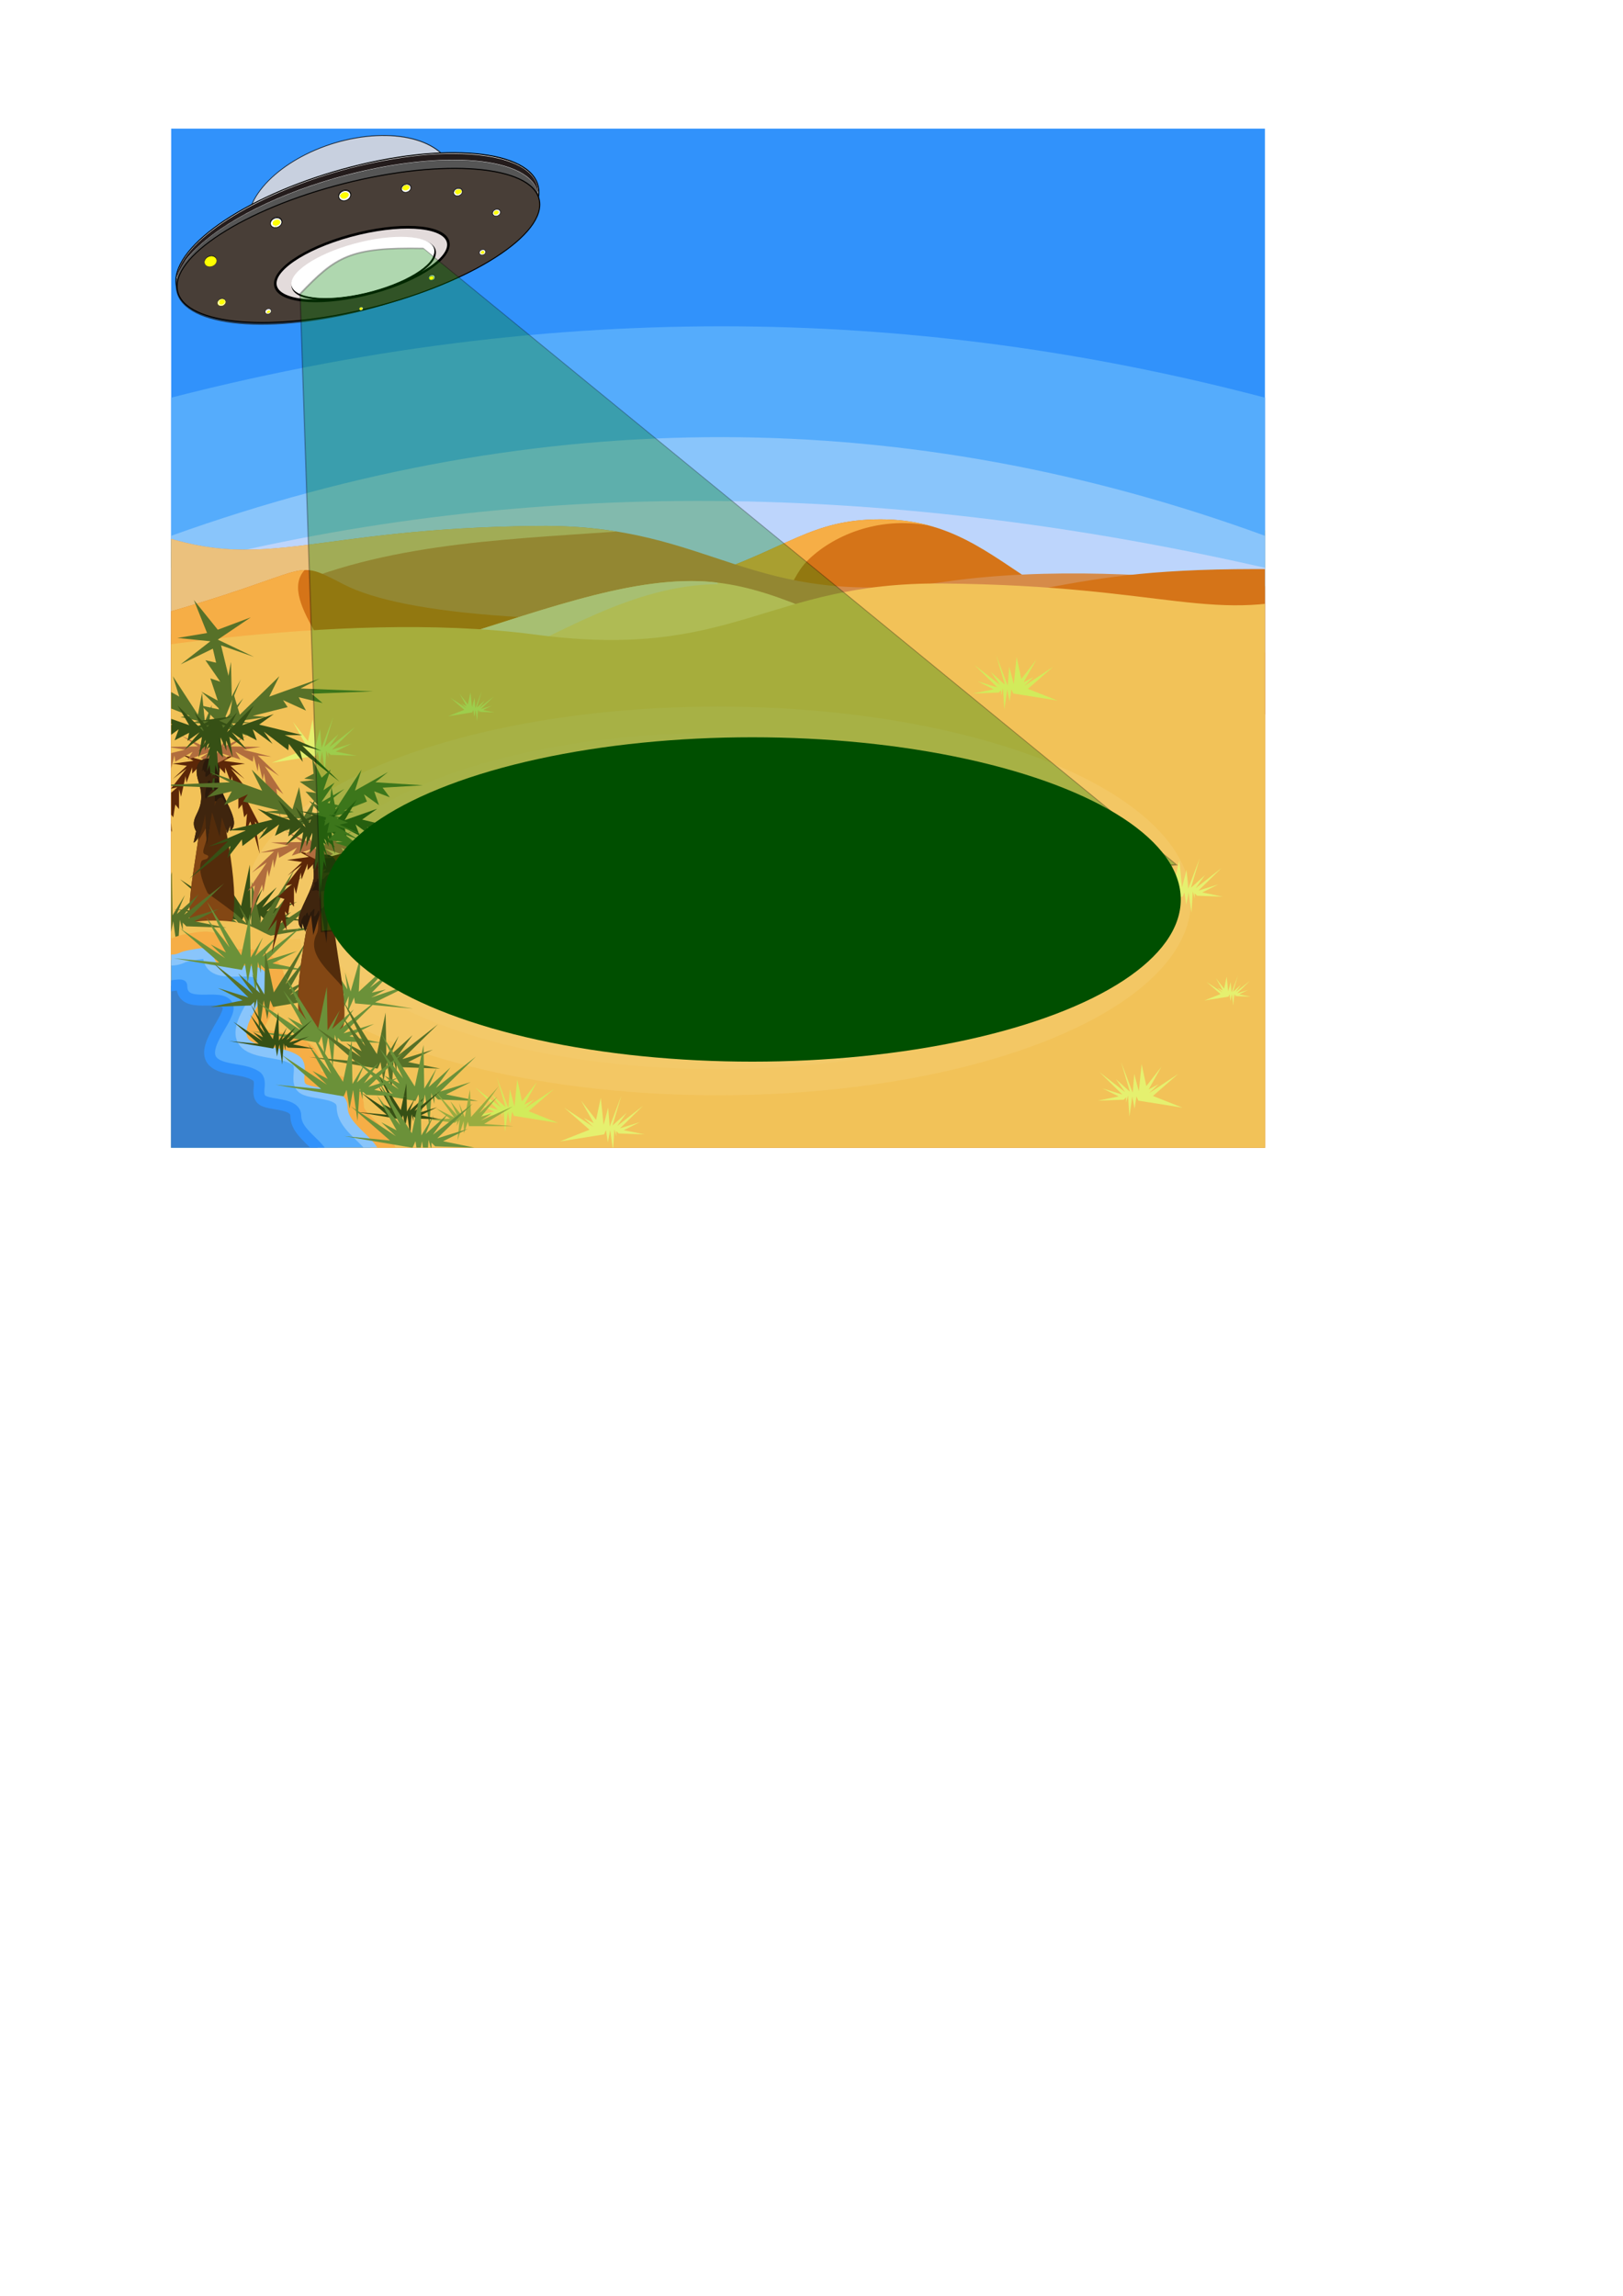 <?xml version="1.0" encoding="UTF-8" standalone="no"?>
<!-- Created with Inkscape (http://www.inkscape.org/) -->

<svg
   xmlns:dc="http://purl.org/dc/elements/1.1/"
   xmlns:cc="http://creativecommons.org/ns#"
   xmlns:rdf="http://www.w3.org/1999/02/22-rdf-syntax-ns#"
   xmlns:svg="http://www.w3.org/2000/svg"
   xmlns="http://www.w3.org/2000/svg"
   xmlns:xlink="http://www.w3.org/1999/xlink"
   xmlns:sodipodi="http://sodipodi.sourceforge.net/DTD/sodipodi-0.dtd"
   xmlns:inkscape="http://www.inkscape.org/namespaces/inkscape"
   width="210mm"
   height="297mm"
   viewBox="0 0 744.094 1052.362"
   id="svg4044"
   version="1.1"
   inkscape:version="0.91 r13725"
   sodipodi:docname="ufo desert.svg">
  <defs
     id="defs4046">
    <clipPath
       clipPathUnits="userSpaceOnUse"
       id="clipPath4561">
      <path
         style="color:#000000;display:inline;overflow:visible;visibility:visible;fill:#a1d6f7;fill-opacity:1;fill-rule:nonzero;stroke:none;stroke-width:4;marker:none;enable-background:accumulate"
         d="m -131.018,477.891 501.452,0 0,-467.077 -501.452,0 z"
         id="path4563"
         inkscape:connector-curvature="0"
         sodipodi:nodetypes="ccccc" />
    </clipPath>
    <linearGradient
       id="linearGradient3990"
       inkscape:collect="always">
      <stop
         id="stop3992"
         offset="0"
         style="stop-color:#ffffff;stop-opacity:1;" />
      <stop
         id="stop3994"
         offset="1"
         style="stop-color:#ffffff;stop-opacity:0;" />
    </linearGradient>
    <linearGradient
       id="linearGradient3980">
      <stop
         id="stop3982"
         offset="0"
         style="stop-color:#ffc800;stop-opacity:1;" />
      <stop
         id="stop3984"
         offset="1"
         style="stop-color:#c57101;stop-opacity:1;" />
    </linearGradient>
    <linearGradient
       id="linearGradient3806">
      <stop
         id="stop3808"
         offset="0"
         style="stop-color:#570000;stop-opacity:1;" />
      <stop
         id="stop3810"
         offset="1"
         style="stop-color:#ce0000;stop-opacity:1;" />
    </linearGradient>
    <linearGradient
       id="linearGradient3798">
      <stop
         id="stop3800"
         offset="0"
         style="stop-color:#570000;stop-opacity:1;" />
      <stop
         id="stop3802"
         offset="1"
         style="stop-color:#ff0000;stop-opacity:1;" />
    </linearGradient>
    <linearGradient
       id="linearGradient3316">
      <stop
         id="stop3318"
         offset="0"
         style="stop-color:#ffffff;stop-opacity:1;" />
      <stop
         style="stop-color:#bf7f7f;stop-opacity:1;"
         offset="0.201"
         id="stop3330" />
      <stop
         style="stop-color:#800000;stop-opacity:1;"
         offset="0.221"
         id="stop3324" />
      <stop
         id="stop3328"
         offset="0.26"
         style="stop-color:#630000;stop-opacity:1;" />
      <stop
         id="stop3320"
         offset="1"
         style="stop-color:#170000;stop-opacity:1;" />
    </linearGradient>
    <linearGradient
       id="linearGradient3298">
      <stop
         id="stop3300"
         offset="0"
         style="stop-color:#ffffff;stop-opacity:1;" />
      <stop
         id="stop3302"
         offset="1"
         style="stop-color:#000000;stop-opacity:1;" />
    </linearGradient>
    <linearGradient
       id="linearGradient3190">
      <stop
         id="stop3192"
         offset="0"
         style="stop-color:#b3b3b3;stop-opacity:1;" />
      <stop
         id="stop3194"
         offset="1"
         style="stop-color:#686868;stop-opacity:1;" />
    </linearGradient>
    <linearGradient
       id="linearGradient3182">
      <stop
         id="stop3184"
         offset="0"
         style="stop-color:#d0e2f0;stop-opacity:1;" />
      <stop
         id="stop3186"
         offset="1"
         style="stop-color:#919191;stop-opacity:1;" />
    </linearGradient>
    <inkscape:perspective
       id="perspective10"
       inkscape:persp3d-origin="372.04724 : 350.78739 : 1"
       inkscape:vp_z="744.09448 : 526.18109 : 1"
       inkscape:vp_y="0 : 1000 : 0"
       inkscape:vp_x="0 : 526.18109 : 1"
       sodipodi:type="inkscape:persp3d" />
    <inkscape:perspective
       sodipodi:type="inkscape:persp3d"
       inkscape:vp_x="0 : 526.18109 : 1"
       inkscape:vp_y="0 : 1000 : 0"
       inkscape:vp_z="744.09448 : 526.18109 : 1"
       inkscape:persp3d-origin="372.04724 : 350.78739 : 1"
       id="perspective2390" />
    <filter
       height="2.028"
       y="-0.514"
       width="1.167"
       x="-0.083"
       id="filter3792"
       inkscape:collect="always">
      <feGaussianBlur
         id="feGaussianBlur3794"
         stdDeviation="19.681"
         inkscape:collect="always" />
    </filter>
    <linearGradient
       gradientUnits="userSpaceOnUse"
       y2="577.07"
       x2="376.152"
       y1="481.617"
       x1="371.54"
       id="linearGradient3804"
       xlink:href="#linearGradient3798"
       inkscape:collect="always" />
    <radialGradient
       gradientUnits="userSpaceOnUse"
       gradientTransform="matrix(1,0,0,0.135,0,445.665)"
       r="285.714"
       fy="515.219"
       fx="390"
       cy="515.219"
       cx="390"
       id="radialGradient3812"
       xlink:href="#linearGradient3806"
       inkscape:collect="always" />
    <filter
       height="1.355"
       y="-0.177"
       width="1.334"
       x="-0.167"
       id="filter3976"
       inkscape:collect="always">
      <feGaussianBlur
         id="feGaussianBlur3978"
         stdDeviation="1.287"
         inkscape:collect="always" />
    </filter>
    <linearGradient
       gradientUnits="userSpaceOnUse"
       y2="666.739"
       x2="165.942"
       y1="649.414"
       x1="166.916"
       id="linearGradient3986"
       xlink:href="#linearGradient3980"
       inkscape:collect="always" />
    <linearGradient
       gradientUnits="userSpaceOnUse"
       y2="671.96"
       x2="172.061"
       y1="652.828"
       x1="157.425"
       id="linearGradient3996"
       xlink:href="#linearGradient3990"
       inkscape:collect="always" />
    <filter
       height="1.31"
       y="-0.155"
       width="1.292"
       x="-0.146"
       id="filter4174"
       inkscape:collect="always">
      <feGaussianBlur
         id="feGaussianBlur4176"
         stdDeviation="1.126"
         inkscape:collect="always" />
    </filter>
    <linearGradient
       gradientUnits="userSpaceOnUse"
       y2="507.345"
       x2="347.137"
       y1="467.828"
       x1="337.535"
       id="linearGradient4317"
       xlink:href="#linearGradient3980"
       inkscape:collect="always" />
    <radialGradient
       r="285.714"
       fy="515.219"
       fx="390"
       cy="515.219"
       cx="390"
       gradientTransform="matrix(1,0,0,0.135,0,445.665)"
       gradientUnits="userSpaceOnUse"
       id="radialGradient5581"
       xlink:href="#linearGradient3806"
       inkscape:collect="always" />
    <filter
       id="filter5723"
       inkscape:collect="always">
      <feGaussianBlur
         id="feGaussianBlur5725"
         stdDeviation="7.853"
         inkscape:collect="always" />
    </filter>
    <filter
       height="1.355"
       y="-0.177"
       width="1.334"
       x="-0.167"
       id="filter3976-1"
       inkscape:collect="always"
       color-interpolation-filters="sRGB">
      <feGaussianBlur
         id="feGaussianBlur3978-7"
         stdDeviation="1.287"
         inkscape:collect="always" />
    </filter>
    <filter
       height="1.31"
       y="-0.155"
       width="1.292"
       x="-0.146"
       id="filter4174-4"
       inkscape:collect="always"
       color-interpolation-filters="sRGB">
      <feGaussianBlur
         id="feGaussianBlur4176-0"
         stdDeviation="1.126"
         inkscape:collect="always" />
    </filter>
  </defs>
  <sodipodi:namedview
     id="base"
     pagecolor="#ffffff"
     bordercolor="#666666"
     borderopacity="1.0"
     inkscape:pageopacity="0.0"
     inkscape:pageshadow="2"
     inkscape:zoom="1.4"
     inkscape:cx="375"
     inkscape:cy="877.70941"
     inkscape:document-units="px"
     inkscape:current-layer="layer1"
     showgrid="false"
     inkscape:window-width="1280"
     inkscape:window-height="738"
     inkscape:window-x="-8"
     inkscape:window-y="-8"
     inkscape:window-maximized="1" />
  <g
     inkscape:label="Capa 1"
     inkscape:groupmode="layer"
     id="layer1">
    <g
       transform="translate(209.498,48.161)"
       style="display:inline"
       inkscape:groupmode="maskhelper"
       id="g4565"
       clip-path="url(#clipPath4561)"
       inkscape:export-filename="/home/vg/Project/camellos/Art/conceptual.png"
       inkscape:export-xdpi="90"
       inkscape:export-ydpi="90">
      <g
         id="g4549">
        <path
           sodipodi:nodetypes="ccccc"
           inkscape:connector-curvature="0"
           id="path4532"
           d="m -131.018,268.609 501.452,0 0,-257.795 -501.452,0 z"
           style="color:#000000;display:inline;overflow:visible;visibility:visible;fill:#3192fb;fill-opacity:1;fill-rule:nonzero;stroke:none;stroke-width:4;marker:none;enable-background:accumulate" />
        <path
           style="color:#000000;display:inline;overflow:visible;visibility:visible;fill:#c0ad57;fill-opacity:1;fill-rule:nonzero;stroke:none;stroke-width:4;marker:none;enable-background:accumulate"
           d="m -133.846,199.518 c 67.866,0 81.062,-22.433 144.214,-10.557 63.153,11.876 156.468,21.554 195.114,18.914 38.646,-2.639 110.118,-13.757 137.616,-15.395 44.301,-2.639 56.555,23.313 74.464,25.073 17.909,1.759 -13.196,302.253 -13.196,302.253 l -569.317,5.655 6.598,-324.624 z"
           id="path4534"
           inkscape:connector-curvature="0"
           sodipodi:nodetypes="csssscccc" />
        <path
           style="color:#000000;display:inline;overflow:visible;visibility:visible;fill:#cbb861;fill-opacity:1;fill-rule:nonzero;stroke:none;stroke-width:4;marker:none;enable-background:accumulate"
           d="m -33.5,185.812 c -31.072,2.132 -51.631,13.719 -100.344,13.719 l -24.5,1.312 -0.219,10.5 c 12.694,8.178 27.6,14.753 43,12.562 21.461,-4.793 47.657,2.394 65.156,-14.469 -34.413,-5.588 -5.438,-15.528 16.906,-23.625 z m 380.656,6.5 c -1.323,0.028 -2.678,0.074 -4.062,0.156 -22.611,1.347 -74.904,9.131 -114.281,13.312 0.06,0.999 0.124,1.996 0.219,2.969 8.595,9.782 23.997,9.002 36.688,8.969 21.764,0.61 45.403,5.721 64.346,-6.648 -26.121,-2.314 -17.18,-11.459 21.154,-18.759 -1.324,-0.026 -2.673,-0.03 -4.062,0 z M 246.594,214.75 c 2.034,0.77 -4.453,3.171 0,0 z"
           id="path4688"
           inkscape:connector-curvature="0"
           sodipodi:nodetypes="cccccccsscccccscc" />
        <path
           style="color:#000000;display:inline;overflow:visible;visibility:visible;fill:#c4b959;fill-opacity:1;fill-rule:nonzero;stroke:none;stroke-width:4;marker:none;enable-background:accumulate"
           d="m -131.018,204.788 c 58.44,0 292.199,-15.752 337.443,-10.109 45.244,5.642 123.478,13.636 164.009,13.636 l 0,273.787 -501.452,0 z"
           id="path4530"
           inkscape:connector-curvature="0"
           sodipodi:nodetypes="cscccc" />
        <path
           style="color:#000000;display:inline;overflow:visible;visibility:visible;fill:#55acfc;fill-opacity:1;fill-rule:nonzero;stroke:none;stroke-width:4;marker:none;enable-background:accumulate"
           d="m -131.018,268.609 501.452,0 0,-134.492 c -144.215,-37.941 -311.025,-48.939 -501.452,0 z"
           id="path3790"
           inkscape:connector-curvature="0"
           sodipodi:nodetypes="ccccc" />
        <path
           sodipodi:nodetypes="ccccc"
           inkscape:connector-curvature="0"
           id="path3788"
           d="m -131.018,268.609 501.452,0 0,-71.174 c -163.137,-59.551 -331.232,-61.029 -501.452,0 z"
           style="color:#000000;display:inline;overflow:visible;visibility:visible;fill:#89c5fb;fill-opacity:1;fill-rule:nonzero;stroke:none;stroke-width:4;marker:none;enable-background:accumulate" />
        <path
           style="color:#000000;display:inline;overflow:visible;visibility:visible;fill:#bdd5fc;fill-opacity:1;fill-rule:nonzero;stroke:none;stroke-width:4;marker:none;enable-background:accumulate"
           d="m -131.018,268.609 501.452,0 0,-56.511 c -180.917,-41.186 -347.18,-40.517 -501.452,0 z"
           id="path3018"
           inkscape:connector-curvature="0"
           sodipodi:nodetypes="ccccc" />
      </g>
      <path
         inkscape:connector-curvature="0"
         id="path4668"
         d="m -148.927,242.688 c 302.568,0 279.003,-52.784 343.098,-52.784 64.095,0 67.866,61.268 187.573,61.268 0,102.741 1.885,236.587 1.885,236.587 l -544.81,15.081 z"
         style="color:#000000;display:inline;overflow:visible;visibility:visible;fill:#d57418;fill-opacity:1;fill-rule:nonzero;stroke:none;stroke-width:4;marker:none;enable-background:accumulate"
         sodipodi:nodetypes="cscccc" />
      <path
         style="color:#000000;display:inline;overflow:visible;visibility:visible;fill:#f6ae46;fill-opacity:1;fill-rule:nonzero;stroke:none;stroke-width:4;marker:none;enable-background:accumulate"
         d="m 194.156,189.906 c -36.019,0 -44.35,16.678 -98.438,31.281 7.679,14.773 25.93,30.051 40.594,22.719 11.729,-5.864 15.22,-25.907 24.312,-35 11.191,-11.191 32.087,-20.667 55.969,-16.125 -6.71,-1.82 -14.06,-2.875 -22.438,-2.875 z"
         id="path4693"
         inkscape:connector-curvature="0"
         sodipodi:nodetypes="scsscs" />
      <path
         style="color:#000000;display:inline;overflow:visible;visibility:visible;fill:#d68b49;fill-opacity:1;fill-rule:nonzero;stroke:none;stroke-width:4;marker:none;enable-background:accumulate"
         d="m -138.559,196.439 c 51.842,18.035 71.588,-2.56 176.262,-3.519 80.741,-0.74 95.2,38.709 186.63,25.512 91.43,-13.196 213.023,12.756 213.023,12.756 l -24.507,279.192 -590.054,1.885 z"
         id="path4640"
         inkscape:connector-curvature="0"
         sodipodi:nodetypes="csscccc" />
      <path
         style="color:#000000;display:inline;overflow:visible;visibility:visible;fill:#ebc17d;fill-opacity:1;fill-rule:nonzero;stroke:none;stroke-width:4;marker:none;enable-background:accumulate"
         d="m 37.688,192.906 c -104.674,0.959 -124.408,21.566 -176.25,3.531 l -8.781,71.844 c 25.087,-7.962 38.352,-31.895 60.688,-43.062 C -38.503,201.142 18.792,199.343 73.219,195.5 62.772,193.817 51.159,192.783 37.688,192.906 Z"
         id="path4698"
         inkscape:connector-curvature="0" />
      <path
         style="color:#000000;display:inline;overflow:visible;visibility:visible;fill:#d57418;fill-opacity:1;fill-rule:nonzero;stroke:none;stroke-width:4;marker:none;enable-background:accumulate"
         d="m 398.711,213.154 c -128.191,-3.519 -110.282,13.636 -230.932,20.234 -120.65,6.598 -192.286,0.44 -219.621,-13.636 -27.335,-14.076 -7.541,-5.278 -114.995,21.993 l 10.368,265.807 546.695,-2.828 z"
         id="path4642"
         inkscape:connector-curvature="0"
         sodipodi:nodetypes="csscccc" />
      <path
         style="color:#000000;display:inline;overflow:visible;visibility:visible;fill:#ffd67a;fill-opacity:1;fill-rule:nonzero;stroke:none;stroke-width:4;marker:none;enable-background:accumulate"
         d="m -148.927,270.965 c 112.167,0 192.286,-52.784 256.381,-52.784 64.095,0 99.913,61.268 274.29,61.268 0,102.741 1.885,236.587 1.885,236.587 l -544.81,-19.794 z"
         id="path4666"
         inkscape:connector-curvature="0" />
      <path
         style="color:#000000;display:inline;overflow:visible;visibility:visible;fill:#f6ae46;fill-opacity:1;fill-rule:nonzero;stroke:none;stroke-width:4;marker:none;enable-background:accumulate"
         d="m -70.406,213.156 c -10.197,0.741 -25.921,10.697 -96.438,28.594 l 1.531,39.562 c 1.63,4.673 3.474,8.315 5.344,9.25 10.533,5.266 105.41,-6.451 107.969,-16.688 4.105,-16.421 -31.04,-46.168 -17.875,-60.719 -0.176,0.007 -0.352,-0.013 -0.531,0 z"
         id="path4703"
         inkscape:connector-curvature="0" />
      <path
         style="color:#000000;display:inline;overflow:visible;visibility:visible;fill:#f3dca6;fill-opacity:1;fill-rule:nonzero;stroke:none;stroke-width:4;marker:none;enable-background:accumulate"
         d="m 107.469,218.188 c -37.45,0 -80.412,18.018 -132,33 0.602,4.222 2.428,8.767 5.688,13.656 2.24,3.36 26.448,-5.205 29.688,-6.594 36.121,-15.481 69.201,-38.222 108.875,-38.656 -0.139,-0.242 -0.298,-0.484 -0.469,-0.719 -3.846,-0.453 -7.754,-0.688 -11.781,-0.688 z"
         id="path4708"
         inkscape:connector-curvature="0" />
      <path
         sodipodi:nodetypes="csscccc"
         inkscape:connector-curvature="0"
         id="path4644"
         d="m 398.711,222.539 c -51.842,16.544 -71.588,-2.349 -176.262,-3.228 -80.741,-0.678 -95.2,35.51 -186.63,23.404 -91.43,-12.106 -213.023,11.702 -213.023,11.702 l 24.507,256.119 590.054,1.729 z"
         style="color:#000000;display:inline;overflow:visible;visibility:visible;fill:#f2c258;fill-opacity:1;fill-rule:nonzero;stroke:none;stroke-width:4;marker:none;enable-background:accumulate" />
      <ellipse
         ry="81.062"
         rx="216.793"
         cy="330.347"
         cx="95.2"
         style="color:#000000;display:inline;overflow:visible;visibility:visible;fill:#f3c764;fill-opacity:1;fill-rule:nonzero;stroke:none;stroke-width:4;marker:none;enable-background:accumulate"
         id="path3875"
         transform="matrix(1,0,0,1.099,24.507,1.753)" />
      <path
         inkscape:connector-curvature="0"
         id="path4596-6"
         d="m -64.854,293.969 -1.294,-12.443 -2.153,10.073 -6.894,-8.833 5.817,10.341 -4.524,-2.37 4.309,4.093 -13.357,-8.833 11.633,10.125 -13.572,5.372 20.25,-3.218 0.862,-1.939 0.862,5.601 1.077,-5.601 1.293,9.263 0.646,-9.694 0.862,3.231 0,-2.37 1.077,1.077 11.849,0.431 -9.479,-1.939 7.325,-3.662 -9.048,2.801 10.556,-10.341 -11.849,9.263 4.309,-6.032 -6.463,5.817 4.036,-13.599 -5.329,14.03 -0.715,-8.594 z"
         style="color:#000000;display:inline;overflow:visible;visibility:visible;fill:#e5f06f;fill-opacity:1;fill-rule:nonzero;stroke:none;stroke-width:5;marker:none;enable-background:accumulate"
         sodipodi:nodetypes="ccccccccccccccccccccccccccccccc" />
      <ellipse
         ry="81.062"
         rx="216.793"
         cy="330.347"
         cx="95.2"
         transform="matrix(0.865,0,0,0.951,37.338,50.679)"
         id="path3877"
         style="color:#000000;display:inline;overflow:visible;visibility:visible;fill:#f3c969;fill-opacity:1;fill-rule:nonzero;stroke:none;stroke-width:4;marker:none;enable-background:accumulate" />
      <path
         style="color:#000000;display:inline;overflow:visible;visibility:visible;fill:#365015;fill-opacity:1;fill-rule:nonzero;stroke:none;stroke-width:5;marker:none;enable-background:accumulate"
         d="m -98.98,367.194 -15.663,-24.661 10.331,20.995 -10.664,-13.663 8.998,15.996 -6.998,-3.666 6.665,6.332 -20.662,-13.663 17.996,15.663 -20.995,-2 31.326,5.332 1.333,-2.999 1.333,8.665 1.666,-8.665 2,14.33 1,-14.996 1.333,4.999 0,-3.666 1.666,1.666 18.329,0.666 -14.663,-2.999 11.331,-5.665 -13.997,4.332 16.329,-15.996 -18.329,14.33 6.665,-9.331 -9.998,8.998 3.666,-8.665 -5.665,9.331 -0.333,-19.995 z"
         id="path4426-9-1"
         inkscape:connector-curvature="0" />
      <ellipse
         ry="81.062"
         rx="216.793"
         cy="330.347"
         cx="95.2"
         style="color:#000000;display:inline;overflow:visible;visibility:visible;fill:#f8ce6d;fill-opacity:1;fill-rule:nonzero;stroke:none;stroke-width:4;marker:none;enable-background:accumulate"
         id="path3879"
         transform="matrix(0.758,0,0,0.833,47.514,89.48)" />
      <path
         style="color:#000000;display:inline;overflow:visible;visibility:visible;fill:#577128;fill-opacity:1;fill-rule:nonzero;stroke:none;stroke-width:5;marker:none;enable-background:accumulate"
         d="m -90.073,374.912 15.663,-24.661 -10.331,20.995 10.664,-13.663 -8.998,15.996 6.998,-3.666 -6.665,6.332 20.662,-13.663 -17.996,15.663 20.995,-2 -31.326,5.332 -1.333,-2.999 -1.333,8.665 -1.666,-8.665 -2,14.33 -1,-14.996 -1.333,4.999 0,-3.666 -1.666,1.666 -18.329,0.666 14.663,-2.999 -11.331,-5.665 13.997,4.332 -16.329,-15.996 18.329,14.33 -6.665,-9.331 9.998,8.998 -3.666,-8.665 5.665,9.331 0.333,-19.995 z"
         id="path4426-7-1-4"
         inkscape:connector-curvature="0" />
      <g
         id="g4178"
         transform="matrix(-0.401,0,0,0.401,-307.718,359.376)">
        <path
           inkscape:connector-curvature="0"
           id="path4176"
           d="m -498.624,-178.645 -24.507,-39.588 22.622,26.392 -19.794,-48.071 10.368,19.794 0.943,-39.588 2.828,16.024 8.483,-34.875 -37.703,13.196 41.473,-19.794 -37.703,-25.45 37.703,14.139 27.335,-33.933 -15.081,37.703 33.933,5.655 -37.703,3.77 33.933,26.392 -36.761,-17.909 -3.77,16.024 12.254,-2.828 -16.966,24.507 11.311,-3.77 -8.483,25.45 18.852,-10.368 -21.679,20.737 21.679,-4.713 -16.966,16.966 35.818,10.368 z"
           style="color:#000000;display:inline;overflow:visible;visibility:visible;fill:#577128;fill-opacity:1;fill-rule:nonzero;stroke:none;stroke-width:4;marker:none;enable-background:accumulate" />
        <path
           style="color:#000000;display:inline;overflow:visible;visibility:visible;fill:#577128;fill-opacity:1;fill-rule:nonzero;stroke:none;stroke-width:4;marker:none;enable-background:accumulate"
           d="m -483.215,-185.334 -3.999,-25.327 7.998,19.329 3.333,-32.659 4.666,24.661 28.66,-43.989 -7.332,23.328 36.658,-20.662 -13.997,11.331 52.654,3.333 -44.656,2.666 7.998,10.664 -17.329,-6.665 5.332,15.33 -16.663,-11.997 3.333,7.998 -25.327,9.998 10.664,1.333 -21.995,4.666 10.664,2 -14.663,0.666 11.331,13.997 z"
           id="path4174"
           inkscape:connector-curvature="0" />
        <path
           inkscape:connector-curvature="0"
           id="path4172"
           d="m -500.187,-185.334 6.308,-25.327 -12.616,19.329 -5.257,-32.659 -7.359,24.661 -45.208,-43.989 11.565,23.328 -57.824,-20.662 22.078,11.331 -83.056,3.333 70.44,2.666 -12.616,10.664 27.335,-6.665 -8.411,15.33 26.284,-11.997 -5.257,7.998 39.951,9.998 -16.821,1.333 34.694,4.666 -16.821,2 23.13,0.666 -17.873,13.997 z"
           style="color:#000000;display:inline;overflow:visible;visibility:visible;fill:#577128;fill-opacity:1;fill-rule:nonzero;stroke:none;stroke-width:4;marker:none;enable-background:accumulate" />
        <path
           sodipodi:nodetypes="ccccccccccccccccccccccccccc"
           inkscape:connector-curvature="0"
           id="path4154"
           d="m -488.255,-146.597 -25.921,-7.069 13.196,7.069 -24.036,3.299 16.495,2.356 -16.024,15.081 15.553,-11.782 -17.909,23.093 7.541,-1.885 -16.024,14.139 7.541,2.356 -18.852,35.818 10.368,-13.196 -5.655,37.232 10.84,-37.232 5.655,12.254 -1.885,-21.208 3.299,4.242 2.356,-14.61 4.242,5.184 0,-22.622 2.356,8.483 5.184,-23.564 0.943,7.541 6.598,-17.438 0,7.069 z"
           style="color:#000000;display:inline;overflow:visible;visibility:visible;fill:#5c2708;fill-opacity:1;fill-rule:nonzero;stroke:none;stroke-width:4;marker:none;enable-background:accumulate" />
        <path
           style="color:#000000;display:inline;overflow:visible;visibility:visible;fill:#5c2708;fill-opacity:1;fill-rule:nonzero;stroke:none;stroke-width:4;marker:none;enable-background:accumulate"
           d="m -478.83,-146.597 25.921,-7.069 -13.196,7.069 24.036,3.299 -16.495,2.356 16.024,15.081 -15.553,-11.782 17.909,23.093 -7.541,-1.885 16.024,14.139 -7.541,2.356 18.852,35.818 -10.368,-13.196 5.655,37.232 -10.84,-37.232 -5.655,12.254 1.885,-21.208 -3.299,4.242 -2.356,-14.61 -4.242,5.184 0,-22.622 -2.356,8.483 -5.184,-23.564 -0.943,7.541 -6.598,-17.438 0,7.069 z"
           id="path4156"
           inkscape:connector-curvature="0"
           sodipodi:nodetypes="ccccccccccccccccccccccccccc" />
        <path
           sodipodi:nodetypes="ccccccccccccccccccccccccccc"
           inkscape:connector-curvature="0"
           id="path4158"
           d="m -484.485,-139.528 -20.265,-36.289 4.242,13.196 -26.392,-12.725 18.852,12.254 -34.875,0.471 19.794,3.299 -32.048,8.012 15.553,-1.414 -24.507,23.564 16.495,-11.311 -21.208,32.048 8.012,-6.598 -4.713,32.99 12.725,-33.933 1.414,8.483 4.713,-24.978 1.414,8.012 4.713,-19.794 0.943,9.897 4.713,-18.38 0.943,7.069 19.794,-11.311 -5.655,8.954 24.036,-8.012 -9.426,6.127 z"
           style="color:#000000;display:inline;overflow:visible;visibility:visible;fill:#b16d3e;fill-opacity:1;fill-rule:nonzero;stroke:none;stroke-width:4;marker:none;enable-background:accumulate" />
        <path
           style="color:#000000;display:inline;overflow:visible;visibility:visible;fill:#b16d3e;fill-opacity:1;fill-rule:nonzero;stroke:none;stroke-width:4;marker:none;enable-background:accumulate"
           d="m -494.853,-139.528 20.265,-36.289 -4.242,13.196 26.392,-12.725 -18.852,12.254 34.875,0.471 -19.794,3.299 32.048,8.012 -15.553,-1.414 24.507,23.564 -16.495,-11.311 21.208,32.048 -8.012,-6.598 4.713,32.99 -12.725,-33.933 -1.414,8.483 -4.713,-24.978 -1.414,8.012 -4.713,-19.794 -0.943,9.897 -4.713,-18.38 -0.943,7.069 -19.794,-11.311 5.655,8.954 -24.036,-8.012 9.426,6.127 z"
           id="path4160"
           inkscape:connector-curvature="0"
           sodipodi:nodetypes="ccccccccccccccccccccccccccc" />
        <path
           style="color:#000000;display:inline;overflow:visible;visibility:visible;fill:#365015;fill-opacity:1;fill-rule:nonzero;stroke:none;stroke-width:4;marker:none;enable-background:accumulate"
           d="m -493.879,-175.337 5.999,-16.663 -0.666,13.997 21.328,-23.994 -11.331,22.661 30.659,-30.659 -13.33,22.661 35.991,-12.664 -16.663,11.997 49.321,11.997 -19.995,0 41.99,17.996 -21.995,-5.999 42.656,41.323 -45.322,-35.991 3.333,13.33 -15.996,-20.662 -0.667,7.332 -27.993,-21.328 9.998,13.997 -22.661,-16.663 4.666,12.664 -16.663,-8.665 2,9.331 -13.997,-9.998 17.329,19.995 -19.995,-14.663 3.999,23.994 -7.998,-20.662 0.666,12.664 -6.665,-15.33 -2.666,16.663 z"
           id="path4170"
           inkscape:connector-curvature="0" />
        <path
           inkscape:connector-curvature="0"
           id="path4168"
           d="m -489.213,-175.337 -5.999,-16.663 0.666,13.997 -21.328,-23.994 11.331,22.661 -30.659,-30.659 13.33,22.661 -35.991,-12.664 16.663,11.997 -49.321,11.997 19.995,0 -41.99,17.996 21.995,-5.999 -42.656,41.323 45.322,-35.991 -3.333,13.33 15.996,-20.662 0.667,7.332 27.993,-21.328 -9.998,13.997 22.661,-16.663 -4.666,12.664 16.663,-8.665 -2,9.331 13.997,-9.998 -17.329,19.995 19.995,-14.663 -3.999,23.994 7.998,-20.662 -0.666,12.664 6.665,-15.33 2.666,16.663 z"
           style="color:#000000;display:inline;overflow:visible;visibility:visible;fill:#365015;fill-opacity:1;fill-rule:nonzero;stroke:none;stroke-width:4;marker:none;enable-background:accumulate" />
        <path
           sodipodi:nodetypes="sssccs"
           inkscape:connector-curvature="0"
           id="path3968"
           d="m -511.782,29.665 c 1.767,14.927 13.24,14.15 23.781,16.627 11.871,2.789 25.108,1.22 25.93,-9.087 3.682,-46.186 -17.951,-100.856 -13.041,-172.492 -12.766,-19.247 -21.167,2.259 -20.714,3.77 3.069,31.105 -22.094,109.339 -15.957,161.181 z"
           style="color:#000000;display:inline;overflow:visible;visibility:visible;fill:#532c0b;fill-opacity:1;fill-rule:nonzero;stroke:none;stroke-width:4;marker:none;enable-background:accumulate" />
        <path
           style="color:#000000;display:inline;overflow:visible;visibility:visible;fill:#834714;fill-opacity:1;fill-rule:nonzero;stroke:none;stroke-width:4;marker:none;enable-background:accumulate"
           d="m -116.625,324.312 c -0.25,0.072 -0.485,0.365 -0.75,0.719 -1.507,19.334 -6.178,35.262 -5.062,49.25 0.329,4.133 5.646,4.775 10.406,3.656 4.227,-0.993 8.823,-0.671 9.531,-6.656 0.048,-0.406 0.086,-0.836 0.125,-1.25 -4.902,-3.861 -11.802,-8.604 -11.906,-8.812 -1.57,-3.14 -4.768,-10.776 -2.844,-14.625 0.507,-1.014 2.602,-0.492 3.062,-1.875 0.418,-1.255 -1.645,-0.914 -2.125,-1.875 -0.943,-1.886 4.223,-9.904 0.969,-12.5 1.917,0.639 0.856,-4.05 -0.969,-5.875 -0.148,-0.148 -0.287,-0.2 -0.438,-0.156 z"
           transform="matrix(-2.494,0,0,2.494,-767.373,-896.197)"
           id="path4318"
           inkscape:connector-curvature="0" />
        <path
           sodipodi:nodetypes="ssccccccccccsss"
           inkscape:connector-curvature="0"
           id="path4152"
           d="m -495.796,-132.93 c 4.713,21.679 -24.507,50.428 -14.61,64.095 0.645,0.89 2.123,2.542 2.123,2.542 l 0.074,-6.63 3.224,9.177 6.477,-18.382 2.445,22.039 8.622,-27.79 6.094,36.622 1.746,-34.421 c 0,0 4.907,29.211 13.239,32.544 l -2.804,-12.867 c 0,0 0.828,-1.525 1.177,-2.363 7.069,-16.966 -15.081,-20.265 -3.77,-55.141 11.311,-34.875 -28.628,-30.551 -24.036,-9.426 z"
           style="color:#000000;display:inline;overflow:visible;visibility:visible;fill:#2b1a0b;fill-opacity:1;fill-rule:nonzero;stroke:none;stroke-width:4;marker:none;enable-background:accumulate" />
        <path
           style="color:#000000;display:inline;overflow:visible;visibility:visible;fill:#532c0b;fill-opacity:1;fill-rule:nonzero;stroke:none;stroke-width:4;marker:none;enable-background:accumulate"
           d="m -114.156,318.969 c -0.965,0.023 -1.944,0.065 -2.875,0.156 -0.253,6.467 -0.889,12.568 -1.688,18.344 2.096,-3.603 5.124,-7.419 5.344,-11.594 -0.078,2.162 -0.08,11.192 4.5,12.719 0.458,0.153 1.236,-4.938 2.844,-4.938 0.139,0 0.292,-0.02 0.438,-0.031 -0.891,-5.105 -1.798,-10.036 -2.438,-14.375 -2.029,-0.209 -4.082,-0.33 -6.125,-0.281 z"
           transform="matrix(-2.494,0,0,2.494,-767.373,-896.197)"
           id="path4328"
           inkscape:connector-curvature="0" />
        <path
           inkscape:connector-curvature="0"
           id="path4162"
           d="m -495.325,-192.579 -21.208,9.507 17.909,-4.918 -9.897,23.932 12.254,-12.786 -3.77,26.555 7.069,-7.868 -1.885,27.866 3.77,-11.802 1.885,43.602 4.713,-43.602 2.828,7.54 -2.828,-19.342 4.242,6.885 -4.713,-15.408 3.299,2.295 -2.356,-6.557 12.254,9.507 -14.61,-19.342 6.598,4.918 -6.127,-9.507 22.151,14.753 -20.265,-21.309 18.38,5.245 -17.909,-9.507 16.024,0.328 -43.83,-5.901 z"
           style="color:#000000;display:inline;overflow:visible;visibility:visible;fill:#365015;fill-opacity:1;fill-rule:nonzero;stroke:none;stroke-width:4;marker:none;enable-background:accumulate" />
        <path
           style="color:#000000;display:inline;overflow:visible;visibility:visible;fill:#f2c258;fill-opacity:1;fill-rule:nonzero;stroke:none;stroke-width:4;marker:none;enable-background:accumulate"
           d="m -126.305,384.546 c 26.863,1.885 20.737,-11.453 54.198,-11.453 33.462,0 31.341,17.109 38.881,17.109 -2.238,3.876 -6.14,-2.782 -27.336,0.548 -18.629,2.927 -39.042,16.251 -53.275,14.343 -17.18,-2.303 -12.468,-20.547 -12.468,-20.547 z"
           id="path4246"
           inkscape:connector-curvature="0"
           transform="matrix(1.838,0,0,1.838,-356.025,-649.754)"
           sodipodi:nodetypes="cscssc" />
        <path
           style="color:#000000;display:inline;overflow:visible;visibility:visible;fill:#3f250e;fill-opacity:1;fill-rule:nonzero;stroke:none;stroke-width:4;marker:none;enable-background:accumulate"
           d="m -114.719,299.531 c -3.207,0.256 -6.08,3.32 -3.812,10.312 4.536,13.985 -4.366,15.321 -1.531,22.125 0.14,0.336 0.469,0.938 0.469,0.938 l -1.125,5.156 c 3.341,-1.336 5.312,-13.031 5.312,-13.031 l 0.719,13.781 2.438,-14.688 3.469,11.156 0.969,-8.844 2.594,7.375 1.281,-3.688 0.031,2.656 c 0,0 0.616,-0.643 0.875,-1 1.884,-2.602 0.24,-6.591 -1.812,-10.969 -0.043,0.029 -0.075,0.062 -0.125,0.062 -1.213,0 -2.022,-3.5 -2.844,-3.5 -2.596,0 -3.312,4.062 -3.312,4 0,-0.972 0.479,-7.278 -0.188,-7.5 -1.979,-0.66 -2.866,3.685 -3.812,4 -0.221,0.074 -0.344,-1.454 -0.344,-1.5 0,-1.158 0.692,-5.423 1.5,-6.5 0.951,-1.268 0.902,1.377 1.656,1 0.331,-0.165 0.204,-2.344 0.844,-2.344 0.214,0 1.305,0.066 2.375,0.031 -0.003,-0.061 0.002,-0.126 0,-0.188 -0.006,3.2e-4 -0.026,0 -0.031,0 -1.044,0 -1.91,-1.81 -2.844,-1.344 -0.333,0.167 -0.5,1.373 -0.5,1 0,-0.301 0.424,-1.707 0,-1.812 -0.749,-0.187 -1.851,1.656 -2.656,1.656 -0.531,0 0.091,-2.017 -0.188,-2.156 -0.247,-0.123 -0.434,-0.2 -0.594,-0.25 -0.104,-0.263 -0.204,-0.532 -0.406,-0.938 -0.02,-0.04 -0.301,0.439 -0.594,1 0.313,-2.58 0.928,-6.295 3.094,-5.812 0.059,-0.048 0.104,-0.107 0.156,-0.156 -0.36,-0.04 -0.704,-0.06 -1.062,-0.031 z"
           transform="matrix(-2.494,0,0,2.494,-767.373,-896.197)"
           id="path4323"
           inkscape:connector-curvature="0" />
      </g>
      <path
         style="color:#000000;display:inline;overflow:visible;visibility:visible;fill:#577128;fill-opacity:1;fill-rule:nonzero;stroke:none;stroke-width:5;marker:none;enable-background:accumulate"
         d="m -134.731,370.44 -15.663,-24.661 10.331,20.995 -10.664,-13.663 8.998,15.996 -6.998,-3.666 6.665,6.332 -20.662,-13.663 17.996,15.663 -20.995,-2 31.326,5.332 1.333,-2.999 1.333,8.665 1.666,-8.665 2,14.33 1,-14.996 1.333,4.999 0,-3.666 1.666,1.666 18.329,0.666 -14.663,-2.999 11.331,-5.665 -13.997,4.332 16.329,-15.996 -18.329,14.33 6.665,-9.331 -9.998,8.998 3.666,-8.665 -5.665,9.331 -0.333,-19.995 z"
         id="path4426-7-1"
         inkscape:connector-curvature="0" />
      <g
         transform="matrix(0.414,0,0,0.414,139.361,405.299)"
         id="g4248" />
      <path
         style="color:#000000;display:inline;overflow:visible;visibility:visible;fill:#55acfc;fill-opacity:1;fill-rule:nonzero;stroke:none;stroke-width:4;marker:none;enable-background:accumulate"
         d="m -147.964,383.859 c 7.266,1.821 12.737,11.627 22.661,6.665 0.638,-0.319 11.331,-2.536 11.331,-1.333 0,13.837 21.066,3.475 24.661,10.664 3.042,6.084 -18.708,25.304 -5.332,31.992 6.036,3.018 14.966,2.201 20.662,5.999 4.204,2.802 -1.341,10.66 3.999,13.33 4.846,2.423 17.329,1.313 17.329,7.998 0,13.033 23.238,17.797 13.33,32.659 -16.167,24.25 -99.165,16.573 -106.641,-13.33 -7.514,-30.055 -7.175,-63.59 -2,-94.643 z"
         id="path4298"
         inkscape:connector-curvature="0" />
      <path
         inkscape:connector-curvature="0"
         id="path4300"
         d="m -147.964,383.859 c 7.266,1.821 12.737,11.627 22.661,6.665 0.638,-0.319 11.331,-2.536 11.331,-1.333 0,13.837 21.066,3.475 24.661,10.664 3.042,6.084 -18.708,25.304 -5.332,31.992 6.036,3.018 14.966,2.201 20.662,5.999 4.204,2.802 -1.341,10.66 3.999,13.33 4.846,2.423 17.329,1.313 17.329,7.998 0,13.033 23.238,17.797 13.33,32.659 -16.167,24.25 -99.165,16.573 -106.641,-13.33 -7.514,-30.055 -7.175,-63.59 -2,-94.643 z"
         style="color:#000000;display:inline;overflow:visible;visibility:visible;fill:#55acfc;fill-opacity:1;fill-rule:nonzero;stroke:#f6ae46;stroke-width:20;stroke-miterlimit:4;stroke-dasharray:none;stroke-opacity:1;marker:none;enable-background:accumulate" />
      <path
         style="color:#000000;display:inline;overflow:visible;visibility:visible;fill:#55acfc;fill-opacity:1;fill-rule:nonzero;stroke:#89c5fb;stroke-width:5;stroke-miterlimit:4;stroke-dasharray:none;stroke-opacity:1;marker:none;enable-background:accumulate"
         d="m -147.964,383.859 c 7.266,1.821 12.737,11.627 22.661,6.665 0.638,-0.319 11.331,-2.536 11.331,-1.333 0,13.837 21.066,3.475 24.661,10.664 3.042,6.084 -18.708,25.304 -5.332,31.992 6.036,3.018 14.966,2.201 20.662,5.999 4.204,2.802 -1.341,10.66 3.999,13.33 4.846,2.423 17.329,1.313 17.329,7.998 0,13.033 23.238,17.797 13.33,32.659 -16.167,24.25 -99.165,16.573 -106.641,-13.33 -7.514,-30.055 -7.175,-63.59 -2,-94.643 z"
         id="path4302"
         inkscape:connector-curvature="0" />
      <path
         inkscape:connector-curvature="0"
         id="path4304"
         d="m -155.12,399.059 c 6.193,1.553 10.856,9.914 19.314,5.683 0.544,-0.272 9.657,-2.163 9.657,-1.137 0,11.799 17.955,2.963 21.018,9.093 2.593,5.188 -15.945,21.577 -4.545,27.279 5.145,2.574 12.755,1.877 17.61,5.115 3.583,2.39 -1.143,9.09 3.408,11.366 4.13,2.066 14.77,1.119 14.77,6.82 0,11.113 19.806,15.176 11.361,27.848 -13.779,20.678 -84.519,14.132 -90.891,-11.366 -6.404,-25.628 -6.115,-54.222 -1.704,-80.701 z"
         style="color:#000000;display:inline;overflow:visible;visibility:visible;fill:#3880ce;fill-opacity:1;fill-rule:nonzero;stroke:#3192fb;stroke-width:5;stroke-miterlimit:4;stroke-dasharray:none;stroke-opacity:1;marker:none;enable-background:accumulate" />
      <path
         style="color:#000000;display:inline;overflow:visible;visibility:visible;fill:#6b9139;fill-opacity:1;fill-rule:nonzero;stroke:none;stroke-width:5;marker:none;enable-background:accumulate"
         d="m -98.914,389.763 -15.663,-24.661 10.331,20.995 -10.664,-13.663 8.998,15.996 -6.998,-3.666 6.665,6.332 -20.662,-13.663 17.996,15.663 -20.995,-2 31.326,5.332 1.333,-2.999 1.333,8.665 1.666,-8.665 2,14.33 1,-14.996 1.333,4.999 0,-3.666 1.666,1.666 18.329,0.666 -14.663,-2.999 11.331,-5.665 -13.997,4.332 16.329,-15.996 -18.329,14.33 6.665,-9.331 -9.998,8.998 3.666,-8.665 -5.665,9.331 -0.333,-19.995 z"
         id="path4426-9"
         inkscape:connector-curvature="0" />
      <path
         style="color:#000000;display:inline;overflow:visible;visibility:visible;fill:#577128;fill-opacity:1;fill-rule:nonzero;stroke:none;stroke-width:5;marker:none;enable-background:accumulate"
         d="m -83.947,406.73 15.663,-24.661 -10.331,20.995 10.664,-13.663 -8.998,15.996 6.998,-3.666 -6.665,6.332 20.662,-13.663 -17.996,15.663 20.995,-2 -31.326,5.332 -1.333,-2.999 -1.333,8.665 -1.666,-8.665 -2,14.33 -1,-14.996 -1.333,4.999 0,-3.666 -1.666,1.666 -18.329,0.666 14.663,-2.999 -11.331,-5.665 13.997,4.332 -16.329,-15.996 18.329,14.33 -6.665,-9.331 9.998,8.998 -3.666,-8.665 5.665,9.331 0.333,-19.995 z"
         id="path4426-7-3"
         inkscape:connector-curvature="0" />
      <path
         style="color:#000000;display:inline;overflow:visible;visibility:visible;fill:#6b9139;fill-opacity:1;fill-rule:nonzero;stroke:none;stroke-width:5;marker:none;enable-background:accumulate"
         d="m -45.017,406.445 18.005,-16.626 -12.893,14.801 11.586,-8.784 -10.737,11.034 6.463,-1.467 -6.766,3.7 19.693,-6.633 -17.961,8.828 17.453,2.896 -26.547,-2.416 -0.436,-2.719 -2.945,6.739 0.513,-7.384 -4.704,11.189 2.416,-12.375 -2.156,3.766 0.789,-2.972 -1.71,0.993 -15.005,-3.403 12.535,0.723 -7.968,-7.031 10.417,6.524 -9.799,-16.483 11.779,15.562 -3.397,-9 6.171,9.447 -1.108,-7.814 2.586,8.785 4.572,-16.141 z"
         id="path4426-8-5"
         inkscape:connector-curvature="0" />
      <g
         id="g4391">
        <path
           inkscape:connector-curvature="0"
           id="path4276"
           d="m -61.218,328.014 5.333,-2.051 -4.717,-0.205 6.563,-4.717 -5.333,-1.231 7.794,-6.358 -10.663,6.156 6.151,-9.028 -5.128,3.487 3.282,-9.435 -4.102,3.692 -4.307,-8.614 0.615,6.768 -4.307,2.256 4.717,0.615 -6.768,0.82 7.589,5.128 -4.922,-0.615 5.948,6.563 -4.307,-2.256 4.717,5.128 -7.589,3.282 8.204,-1.231 -10.05,7.179 z"
           style="color:#000000;display:inline;overflow:visible;visibility:visible;fill:#577128;fill-opacity:1;fill-rule:nonzero;stroke:none;stroke-width:4;marker:none;enable-background:accumulate" />
        <path
           style="color:#000000;display:inline;overflow:visible;visibility:visible;fill:#577128;fill-opacity:1;fill-rule:nonzero;stroke:none;stroke-width:4;marker:none;enable-background:accumulate"
           d="m -60.559,328.621 -1.655,-10.479 3.309,7.997 1.379,-13.512 1.93,10.203 11.857,-18.2 -3.033,9.651 15.166,-8.548 -5.791,4.688 21.784,1.379 -18.475,1.103 3.309,4.412 -7.17,-2.758 2.206,6.342 -6.894,-4.964 1.379,3.309 -10.479,4.136 4.412,0.552 -9.1,1.93 4.412,0.827 -6.067,0.276 4.688,5.791 z"
           id="path4252"
           inkscape:connector-curvature="0" />
        <path
           inkscape:connector-curvature="0"
           id="path4254"
           d="m -67.58,328.621 2.61,-10.479 -5.22,7.997 -2.175,-13.512 -3.045,10.203 -18.704,-18.2 4.785,9.651 -23.923,-8.548 9.134,4.688 -34.363,1.379 29.143,1.103 -5.22,4.412 11.309,-2.758 -3.48,6.342 10.874,-4.964 -2.175,3.309 16.529,4.136 -6.96,0.552 14.354,1.93 -6.96,0.827 9.569,0.276 -7.394,5.791 z"
           style="color:#000000;display:inline;overflow:visible;visibility:visible;fill:#577128;fill-opacity:1;fill-rule:nonzero;stroke:none;stroke-width:4;marker:none;enable-background:accumulate" />
        <path
           sodipodi:nodetypes="ccccccccccccccccccccccccccc"
           inkscape:connector-curvature="0"
           id="path4256"
           d="m -62.644,344.648 -10.724,-2.925 5.46,2.925 -9.944,1.365 6.824,0.975 -6.63,6.24 6.435,-4.875 -7.409,9.554 3.12,-0.78 -6.63,5.85 3.12,0.975 -7.799,14.819 4.29,-5.46 -2.34,15.404 4.485,-15.404 2.34,5.07 -0.78,-8.774 1.365,1.755 0.975,-6.045 1.755,2.145 0,-9.359 0.975,3.51 2.145,-9.749 0.39,3.12 2.73,-7.214 0,2.925 z"
           style="color:#000000;display:inline;overflow:visible;visibility:visible;fill:#5c2708;fill-opacity:1;fill-rule:nonzero;stroke:none;stroke-width:4;marker:none;enable-background:accumulate" />
        <path
           style="color:#000000;display:inline;overflow:visible;visibility:visible;fill:#5c2708;fill-opacity:1;fill-rule:nonzero;stroke:none;stroke-width:4;marker:none;enable-background:accumulate"
           d="m -58.744,344.648 10.724,-2.925 -5.46,2.925 9.944,1.365 -6.824,0.975 6.63,6.24 -6.435,-4.875 7.409,9.554 -3.12,-0.78 6.63,5.85 -3.12,0.975 7.799,14.819 -4.29,-5.46 2.34,15.404 -4.485,-15.404 -2.34,5.07 0.78,-8.774 -1.365,1.755 -0.975,-6.045 -1.755,2.145 0,-9.359 -0.975,3.51 -2.145,-9.749 -0.39,3.12 -2.73,-7.214 0,2.925 z"
           id="path4258"
           inkscape:connector-curvature="0"
           sodipodi:nodetypes="ccccccccccccccccccccccccccc" />
        <path
           sodipodi:nodetypes="ccccccccccccccccccccccccccc"
           inkscape:connector-curvature="0"
           id="path4260"
           d="m -61.084,347.573 -8.384,-15.014 1.755,5.46 -10.919,-5.265 7.799,5.07 -14.429,0.195 8.189,1.365 -13.259,3.315 6.435,-0.585 -10.139,9.749 6.824,-4.68 -8.774,13.259 3.315,-2.73 -1.95,13.649 5.265,-14.039 0.585,3.51 1.95,-10.334 0.585,3.315 1.95,-8.189 0.39,4.095 1.95,-7.604 0.39,2.925 8.189,-4.68 -2.34,3.705 9.944,-3.315 -3.9,2.535 z"
           style="color:#000000;display:inline;overflow:visible;visibility:visible;fill:#b16d3e;fill-opacity:1;fill-rule:nonzero;stroke:none;stroke-width:4;marker:none;enable-background:accumulate" />
        <path
           style="color:#000000;display:inline;overflow:visible;visibility:visible;fill:#b16d3e;fill-opacity:1;fill-rule:nonzero;stroke:none;stroke-width:4;marker:none;enable-background:accumulate"
           d="m -65.374,347.573 8.384,-15.014 -1.755,5.46 10.919,-5.265 -7.799,5.07 14.429,0.195 -8.189,1.365 13.259,3.315 -6.435,-0.585 10.139,9.749 -6.824,-4.68 8.774,13.259 -3.315,-2.73 1.95,13.649 -5.265,-14.039 -0.585,3.51 -1.95,-10.334 -0.585,3.315 -1.95,-8.189 -0.39,4.095 -1.95,-7.604 -0.39,2.925 -8.189,-4.68 2.34,3.705 -9.944,-3.315 3.9,2.535 z"
           id="path4262"
           inkscape:connector-curvature="0"
           sodipodi:nodetypes="ccccccccccccccccccccccccccc" />
        <path
           style="color:#000000;display:inline;overflow:visible;visibility:visible;fill:#365015;fill-opacity:1;fill-rule:nonzero;stroke:none;stroke-width:4;marker:none;enable-background:accumulate"
           d="m -64.971,332.757 2.482,-6.894 -0.276,5.791 8.824,-9.927 -4.688,9.376 12.685,-12.685 -5.515,9.376 14.891,-5.239 -6.894,4.964 20.406,4.964 -8.273,0 17.372,7.445 -9.1,-2.482 17.648,17.097 -18.751,-14.891 1.379,5.515 -6.618,-8.548 -0.276,3.033 -11.582,-8.824 4.136,5.791 -9.376,-6.894 1.93,5.239 -6.894,-3.585 0.827,3.861 -5.791,-4.136 7.17,8.273 -8.273,-6.067 1.655,9.927 -3.309,-8.548 0.276,5.239 -2.758,-6.342 -1.103,6.894 z"
           id="path4264"
           inkscape:connector-curvature="0" />
        <path
           inkscape:connector-curvature="0"
           id="path4266"
           d="m -63.04,332.757 -2.482,-6.894 0.276,5.791 -8.824,-9.927 4.688,9.376 -12.685,-12.685 5.515,9.376 -14.891,-5.239 6.894,4.964 -20.406,4.964 8.273,0 -17.372,7.445 9.1,-2.482 -17.648,17.097 18.751,-14.891 -1.379,5.515 6.618,-8.548 0.276,3.033 11.582,-8.824 -4.136,5.791 9.376,-6.894 -1.93,5.239 6.894,-3.585 -0.827,3.861 5.791,-4.136 -7.17,8.273 8.273,-6.067 -1.655,9.927 3.309,-8.548 -0.276,5.239 2.758,-6.342 1.103,6.894 z"
           style="color:#000000;display:inline;overflow:visible;visibility:visible;fill:#365015;fill-opacity:1;fill-rule:nonzero;stroke:none;stroke-width:4;marker:none;enable-background:accumulate" />
        <path
           sodipodi:nodetypes="sssccs"
           inkscape:connector-curvature="0"
           id="path4268"
           d="m -72.378,417.572 c 0.731,6.176 5.478,5.854 9.839,6.879 4.911,1.154 10.388,0.505 10.728,-3.759 1.523,-19.109 -7.427,-41.727 -5.395,-71.365 -5.282,-7.963 -8.757,0.935 -8.57,1.56 1.27,12.869 -9.141,45.237 -6.602,66.685 z"
           style="color:#000000;display:inline;overflow:visible;visibility:visible;fill:#532c0b;fill-opacity:1;fill-rule:nonzero;stroke:none;stroke-width:4;marker:none;enable-background:accumulate" />
        <path
           id="path4308"
           d="m -63.719,364.938 c -0.98,-0.1 -2.237,1.082 -3.5,2.688 -2.489,15.2 -6.907,35.15 -5.156,49.938 0.731,6.176 5.483,5.85 9.844,6.875 4.911,1.154 10.379,0.514 10.719,-3.75 0.417,-5.225 0.055,-10.71 -0.656,-16.531 -7.099,-8.087 -16.382,-15.205 -11.844,-24.281 1.631,-3.262 -0.625,-8.429 2.312,-11.344 -0.247,-2.469 -0.869,-3.507 -1.719,-3.594 z"
           style="color:#000000;display:inline;overflow:visible;visibility:visible;fill:#834714;fill-opacity:1;fill-rule:nonzero;stroke:none;stroke-width:4;marker:none;enable-background:accumulate"
           inkscape:connector-curvature="0" />
        <path
           sodipodi:nodetypes="ssccccccccccsss"
           inkscape:connector-curvature="0"
           id="path4270"
           d="m -65.764,350.302 c 1.95,8.969 -10.139,20.863 -6.045,26.518 0.267,0.368 0.878,1.052 0.878,1.052 l 0.03,-2.743 1.334,3.797 2.68,-7.605 1.012,9.118 3.567,-11.497 2.521,15.151 0.722,-14.241 c 0,0 2.03,12.086 5.477,13.464 l -1.16,-5.323 c 0,0 0.343,-0.631 0.487,-0.978 2.925,-7.019 -6.24,-8.384 -1.56,-22.813 4.68,-14.429 -11.844,-12.64 -9.944,-3.9 z"
           style="color:#000000;display:inline;overflow:visible;visibility:visible;fill:#2b1a0b;fill-opacity:1;fill-rule:nonzero;stroke:none;stroke-width:4;marker:none;enable-background:accumulate" />
        <path
           id="path4311"
           d="m -60.375,343.562 c -3.124,0.088 -6.266,2.653 -5.375,6.75 1.906,8.77 -9.626,20.329 -6.312,26.125 0.409,-0.765 0.656,-1.572 0.656,-2.25 0,-0.66 1.75,-3.954 1.75,-2.5 0,0.633 0.74,-1.948 1.188,-1.5 0.166,0.166 0.253,1.545 0.656,1.344 0.628,-0.314 0.656,-3.291 0.656,-2.75 0,1.831 -0.182,1.737 1.188,0.094 1.497,-1.796 -0.097,3 0.5,3 1.476,0 2.312,-5.235 2.312,-0.844 0,0.351 0.218,-0.672 0.344,-1 0.239,-0.622 0.463,-1.228 0.625,-1.844 0.032,0.146 0.075,0.25 0.188,0.25 0.122,0 0.816,-0.911 0.938,-1.062 1.921,-2.402 0.292,-0.646 1.25,0.312 0.729,0.729 0.012,-2.954 1.156,-3.812 0.284,-0.213 0.923,-0.337 1.594,-0.469 -0.077,-0.736 -0.129,-1.514 -0.094,-2.375 -0.693,0.014 -1.433,-0.048 -1.5,-0.25 -0.17,-0.509 1.073,-1.74 0.594,-1.5 -1.929,0.964 -4.985,1.703 -6.094,0.594 -0.195,-0.195 -2.312,0.469 -2.312,0.25 0,-0.63 0.859,-1.656 1.156,-2.25 0.211,-0.423 -0.421,-0.852 -0.094,-1.344 0.435,-0.652 1.089,-0.135 1.344,-1.156 0.046,-0.185 -0.059,-0.365 -0.188,-0.469 0.662,-0.277 1.939,-1.063 2.25,-1.219 0.39,-0.195 0.027,0.84 0.188,1 0.518,0.518 1.232,-0.794 1.75,-1.312 0.538,-0.538 1.186,-0.669 1.906,-0.688 -0.122,-0.031 -0.197,-0.075 -0.156,-0.156 0.202,-0.404 1.452,-0.906 1,-0.906 -0.814,0 -1.643,0.171 -2.438,0.25 -3.383,0.338 0.026,-0.454 -0.406,-1.75 -0.05,-0.149 -2.035,0.799 -2.25,0.906 -1.722,0.861 0.506,-1.594 0.094,-1.594 -0.231,0 -1.442,0.798 -1.594,0.344 -0.32,-0.959 2.705,-4.807 3.25,-4.656 0.287,0.192 3.344,-0.065 3.344,-0.188 0,-0.996 -1.485,-0.338 -1.75,-0.25 -0.201,0.067 -0.1,-0.413 -0.25,-0.562 -0.169,-0.169 -0.316,-0.373 -0.469,-0.562 -0.197,-0.015 -0.396,-0.006 -0.594,0 z m 2.344,9.125 c 0.399,0.058 1.031,0 0.781,0 -0.268,0 -0.525,-0.003 -0.781,0 z"
           style="color:#000000;display:inline;overflow:visible;visibility:visible;fill:#3f250e;fill-opacity:1;fill-rule:nonzero;stroke:none;stroke-width:5;marker:none;enable-background:accumulate"
           inkscape:connector-curvature="0" />
        <path
           inkscape:connector-curvature="0"
           id="path4272"
           d="m -65.569,325.624 -8.774,3.933 7.409,-2.035 -4.095,9.901 5.07,-5.29 -1.56,10.986 2.925,-3.255 -0.78,11.529 1.56,-4.883 0.78,18.039 1.95,-18.039 1.17,3.12 -1.17,-8.002 1.755,2.848 -1.95,-6.375 1.365,0.949 -0.975,-2.713 5.07,3.933 -6.045,-8.002 2.73,2.035 -2.535,-3.933 9.164,6.104 -8.384,-8.816 7.604,2.17 -7.409,-3.933 6.63,0.136 -18.134,-2.441 z"
           style="color:#000000;display:inline;overflow:visible;visibility:visible;fill:#365015;fill-opacity:1;fill-rule:nonzero;stroke:none;stroke-width:4;marker:none;enable-background:accumulate" />
        <path
           sodipodi:nodetypes="ccccccccccccccccccccccccc"
           style="color:#000000;display:inline;overflow:visible;visibility:visible;fill:#577128;fill-opacity:1;fill-rule:nonzero;stroke:none;stroke-width:4;marker:none;enable-background:accumulate"
           d="m -60.923,323.647 6.145,1.602 -4.107,0.103 9.007,3.623 -3.986,0.869 11.193,4.872 -13.641,-4.752 11.473,6.865 -6.906,-2.681 9.16,7.14 -6.119,-2.824 1.795,6.439 -3.901,-5.09 -5.358,-1.746 3.838,-0.412 -6.627,-0.691 3.451,-3.778 -4.022,0.41 1.03,-4.877 -2.389,1.652 0.868,-3.81 -8.984,-2.553 8.188,1.016 -2.173,-1.86 z"
           id="path4296"
           inkscape:connector-curvature="0" />
      </g>
      <path
         style="color:#000000;display:inline;overflow:visible;visibility:visible;fill:#6b9139;fill-opacity:1;fill-rule:nonzero;stroke:none;stroke-width:5;marker:none;enable-background:accumulate"
         d="m -63.651,423.183 -15.663,-24.661 10.331,20.995 -10.664,-13.663 8.998,15.996 -6.998,-3.666 6.665,6.332 -20.662,-13.663 17.996,15.663 -20.995,-2 31.326,5.332 1.333,-2.999 1.333,8.665 1.666,-8.665 2,14.33 1,-14.996 1.333,4.999 0,-3.666 1.666,1.666 18.329,0.666 -14.663,-2.999 11.331,-5.665 -13.997,4.332 16.329,-15.996 -18.329,14.33 6.665,-9.331 -9.998,8.998 3.666,-8.665 -5.665,9.331 -0.333,-19.995 z"
         id="path4426"
         inkscape:connector-curvature="0" />
      <path
         style="color:#000000;display:inline;overflow:visible;visibility:visible;fill:#577128;fill-opacity:1;fill-rule:nonzero;stroke:none;stroke-width:5;marker:none;enable-background:accumulate"
         d="m -36.703,435.007 -15.663,-24.661 10.331,20.995 -10.664,-13.663 8.998,15.996 -6.998,-3.666 6.665,6.332 -20.662,-13.663 17.996,15.663 -20.995,-2 31.326,5.332 1.333,-2.999 1.333,8.665 1.666,-8.665 2,14.33 1,-14.996 1.333,4.999 0,-3.666 1.666,1.666 18.329,0.666 -14.663,-2.999 11.331,-5.665 -13.997,4.332 16.329,-15.996 -18.329,14.33 6.665,-9.331 -9.998,8.998 3.666,-8.665 -5.665,9.331 -0.333,-19.995 z"
         id="path4426-7"
         inkscape:connector-curvature="0" />
      <path
         style="color:#000000;display:inline;overflow:visible;visibility:visible;fill:#6b9139;fill-opacity:1;fill-rule:nonzero;stroke:none;stroke-width:5;marker:none;enable-background:accumulate"
         d="m -19.329,449.843 -15.663,-24.661 10.331,20.995 -10.664,-13.663 8.998,15.996 -6.998,-3.666 6.665,6.332 -20.662,-13.663 17.996,15.663 -20.995,-2 31.326,5.332 1.333,-2.999 1.333,8.665 1.666,-8.665 2,14.33 1,-14.996 1.333,4.999 0,-3.666 1.666,1.666 18.329,0.666 -14.663,-2.999 11.331,-5.665 -13.997,4.332 16.329,-15.996 -18.329,14.33 6.665,-9.331 -9.998,8.998 3.666,-8.665 -5.665,9.331 -0.333,-19.995 z"
         id="path4426-8-6"
         inkscape:connector-curvature="0" />
      <path
         style="color:#000000;display:inline;overflow:visible;visibility:visible;fill:#365015;fill-opacity:1;fill-rule:nonzero;stroke:none;stroke-width:5;marker:none;enable-background:accumulate"
         d="m -25.746,460.692 -10.125,-15.942 6.678,13.572 -6.894,-8.833 5.817,10.341 -4.524,-2.37 4.309,4.093 -13.357,-8.833 11.633,10.125 -13.572,-1.293 20.25,3.447 0.862,-1.939 0.862,5.601 1.077,-5.601 1.293,9.263 0.646,-9.694 0.862,3.231 0,-2.37 1.077,1.077 11.849,0.431 -9.479,-1.939 7.325,-3.662 -9.048,2.801 10.556,-10.341 -11.849,9.263 4.309,-6.032 -6.463,5.817 2.37,-5.601 -3.662,6.032 -0.215,-12.926 z"
         id="path4426-9-1-0-9"
         inkscape:connector-curvature="0" />
      <path
         sodipodi:nodetypes="ccccccccccccccccccccccccccccccc"
         style="color:#000000;display:inline;overflow:visible;visibility:visible;fill:#d2eb5b;fill-opacity:1;fill-rule:nonzero;stroke:none;stroke-width:5;marker:none;enable-background:accumulate"
         d="m 26.358,459.043 1.294,-12.443 2.153,10.073 6.894,-8.833 -5.817,10.341 4.524,-2.37 -4.309,4.093 13.357,-8.833 -11.633,10.125 13.572,5.372 -20.25,-3.218 -0.862,-1.939 -0.862,5.601 -1.077,-5.601 -1.293,9.263 -0.646,-9.694 -0.862,3.231 0,-2.37 -1.077,1.077 -11.849,0.431 9.479,-1.939 -7.325,-3.662 9.048,2.801 -10.556,-10.341 11.849,9.263 -4.309,-6.032 6.463,5.817 -4.036,-13.599 5.329,14.03 0.715,-8.594 z"
         id="path4600"
         inkscape:connector-curvature="0" />
      <path
         style="color:#000000;display:inline;overflow:visible;visibility:visible;fill:#99ac40;fill-opacity:1;fill-rule:nonzero;stroke:none;stroke-width:5;marker:none;enable-background:accumulate"
         d="m 6.448,463.853 12.645,-14.027 -8.851,12.266 8.272,-7.558 -7.462,9.224 4.856,-1.581 -4.932,3.316 14.644,-6.478 -13.161,8.041 13.597,0.992 -20.542,0.017 -0.526,-2.056 -1.785,5.379 -0.127,-5.702 -2.821,8.918 0.981,-9.666 -1.389,3.042 0.396,-2.336 -1.242,0.882 -11.754,-1.554 9.67,-0.329 -6.61,-4.834 8.453,4.272 -8.681,-11.958 10.136,11.112 -3.241,-6.667 5.401,6.814 -1.401,-5.918 2.604,6.559 2.371,-12.708 z"
         id="path4598"
         inkscape:connector-curvature="0" />
      <path
         style="color:#000000;display:inline;overflow:visible;visibility:visible;fill:#6b9139;fill-opacity:1;fill-rule:nonzero;stroke:none;stroke-width:5;marker:none;enable-background:accumulate"
         d="m -20.68,471.296 -15.663,-24.661 10.331,20.995 -10.664,-13.663 8.998,15.996 -6.998,-3.666 6.665,6.332 -20.662,-13.663 17.996,15.663 -20.995,-2 31.326,5.332 1.333,-2.999 1.333,8.665 1.666,-8.665 2,14.33 1,-14.996 1.333,4.999 0,-3.666 1.666,1.666 18.329,0.666 -14.663,-2.999 11.331,-5.665 -13.997,4.332 16.329,-15.996 -18.329,14.33 6.665,-9.331 -9.998,8.998 3.666,-8.665 -5.665,9.331 -0.333,-19.995 z"
         id="path4426-3"
         inkscape:connector-curvature="0" />
      <path
         style="color:#000000;display:inline;overflow:visible;visibility:visible;fill:#6b9139;fill-opacity:1;fill-rule:nonzero;stroke:none;stroke-width:5;marker:none;enable-background:accumulate"
         d="m -52.256,447.732 -15.663,-24.661 10.331,20.995 -10.664,-13.663 8.998,15.996 -6.998,-3.666 6.665,6.332 -20.662,-13.663 17.996,15.663 -20.995,-2 31.326,5.332 1.333,-2.999 1.333,8.665 1.666,-8.665 2,14.33 1,-14.996 1.333,4.999 0,-3.666 1.666,1.666 18.329,0.666 -14.663,-2.999 11.331,-5.665 -13.997,4.332 16.329,-15.996 -18.329,14.33 6.665,-9.331 -9.998,8.998 3.666,-8.665 -5.665,9.331 -0.333,-19.995 z"
         id="path4426-8"
         inkscape:connector-curvature="0" />
      <path
         style="color:#000000;display:inline;overflow:visible;visibility:visible;fill:#365015;fill-opacity:1;fill-rule:nonzero;stroke:none;stroke-width:5;marker:none;enable-background:accumulate"
         d="m -84.421,428.173 -10.125,-15.942 6.678,13.572 -6.894,-8.833 5.817,10.341 -4.524,-2.37 4.309,4.093 -13.357,-8.833 11.633,10.125 -13.572,-1.293 20.25,3.447 0.862,-1.939 0.862,5.601 1.077,-5.601 1.293,9.263 0.646,-9.694 0.862,3.231 0,-2.37 1.077,1.077 11.849,0.431 -9.479,-1.939 7.325,-3.662 -9.048,2.801 10.556,-10.341 -11.849,9.263 4.309,-6.032 -6.463,5.817 2.37,-5.601 -3.662,6.032 -0.215,-12.926 z"
         id="path4426-9-1-0"
         inkscape:connector-curvature="0" />
      <path
         inkscape:connector-curvature="0"
         id="path4596"
         d="m 67.238,467.526 -1.294,-12.443 -2.153,10.073 -6.894,-8.833 5.817,10.341 -4.524,-2.37 4.309,4.093 -13.357,-8.833 11.633,10.125 -13.572,5.372 20.25,-3.218 0.862,-1.939 0.862,5.601 1.077,-5.601 1.293,9.263 0.646,-9.694 0.862,3.231 0,-2.37 1.077,1.077 11.849,0.431 -9.479,-1.939 7.325,-3.662 -9.048,2.801 10.556,-10.341 -11.849,9.263 4.309,-6.032 -6.463,5.817 4.036,-13.599 -5.329,14.03 -0.715,-8.594 z"
         style="color:#000000;display:inline;overflow:visible;visibility:visible;fill:#e5f06f;fill-opacity:1;fill-rule:nonzero;stroke:none;stroke-width:5;marker:none;enable-background:accumulate"
         sodipodi:nodetypes="ccccccccccccccccccccccccccccccc" />
      <path
         inkscape:connector-curvature="0"
         id="path4596-4"
         d="m 6.902,276.031 -0.708,-6.807 -1.178,5.511 -3.771,-4.832 3.182,5.657 -2.475,-1.296 2.357,2.239 -7.307,-4.832 6.364,5.539 -7.425,2.939 11.079,-1.761 0.471,-1.061 0.471,3.064 0.589,-3.064 0.707,5.068 0.354,-5.304 0.471,1.768 0,-1.296 0.589,0.589 6.482,0.236 -5.186,-1.061 4.007,-2.004 -4.95,1.532 5.775,-5.657 -6.482,5.068 2.357,-3.3 -3.536,3.182 2.208,-7.44 -2.915,7.676 -0.391,-4.701 z"
         style="color:#000000;display:inline;overflow:visible;visibility:visible;fill:#e5f06f;fill-opacity:1;fill-rule:nonzero;stroke:none;stroke-width:5;marker:none;enable-background:accumulate"
         sodipodi:nodetypes="ccccccccccccccccccccccccccccccc" />
      <path
         inkscape:connector-curvature="0"
         id="path4596-69"
         d="m 332.434,358.557 -1.294,-12.443 -2.153,10.073 -6.894,-8.833 5.817,10.341 -4.524,-2.37 4.309,4.093 -13.357,-8.833 11.633,10.125 -13.572,5.372 20.25,-3.218 0.862,-1.939 0.862,5.601 1.077,-5.601 1.293,9.263 0.646,-9.694 0.862,3.231 0,-2.37 1.077,1.077 11.849,0.431 -9.479,-1.939 7.325,-3.662 -9.048,2.801 10.556,-10.341 -11.849,9.263 4.309,-6.032 -6.463,5.817 4.036,-13.599 -5.329,14.03 -0.715,-8.594 z"
         style="color:#000000;display:inline;overflow:visible;visibility:visible;fill:#e5f06f;fill-opacity:1;fill-rule:nonzero;stroke:none;stroke-width:5;marker:none;enable-background:accumulate"
         sodipodi:nodetypes="ccccccccccccccccccccccccccccccc" />
      <path
         inkscape:connector-curvature="0"
         id="path4596-2"
         d="m 34.579,383.065 -1.294,-12.443 -2.153,10.073 -6.894,-8.833 5.817,10.341 -4.524,-2.37 4.309,4.093 -13.357,-8.833 11.633,10.125 -13.572,5.372 20.25,-3.218 0.862,-1.939 0.862,5.601 1.077,-5.601 1.293,9.263 0.646,-9.694 0.862,3.231 0,-2.37 1.077,1.077 11.849,0.431 -9.479,-1.939 7.325,-3.662 -9.048,2.801 10.556,-10.341 -11.849,9.263 4.309,-6.032 -6.463,5.817 4.036,-13.599 -5.329,14.03 -0.715,-8.594 z"
         style="color:#000000;display:inline;overflow:visible;visibility:visible;fill:#edf782;fill-opacity:1;fill-rule:nonzero;stroke:none;stroke-width:5;marker:none;enable-background:accumulate"
         sodipodi:nodetypes="ccccccccccccccccccccccccccccccc" />
      <path
         inkscape:connector-curvature="0"
         id="path4596-1"
         d="m 312.61,452.051 1.294,-12.443 2.153,10.073 6.894,-8.833 -5.817,10.341 4.524,-2.37 -4.309,4.093 13.357,-8.833 -11.633,10.125 13.572,5.372 -20.25,-3.218 -0.862,-1.939 -0.862,5.601 -1.077,-5.601 -1.293,9.263 -0.646,-9.694 -0.862,3.231 0,-2.37 -1.077,1.077 -11.849,0.431 9.479,-1.939 -7.325,-3.662 9.048,2.801 -10.556,-10.341 11.849,9.263 -4.309,-6.032 6.463,5.817 -4.036,-13.599 5.329,14.03 0.715,-8.594 z"
         style="color:#000000;display:inline;overflow:visible;visibility:visible;fill:#e5f06f;fill-opacity:1;fill-rule:nonzero;stroke:none;stroke-width:5;marker:none;enable-background:accumulate"
         sodipodi:nodetypes="ccccccccccccccccccccccccccccccc" />
      <path
         inkscape:connector-curvature="0"
         id="path4596-4-3"
         d="m 353.6,406.333 -0.708,-6.807 -1.178,5.511 -3.771,-4.832 3.182,5.657 -2.475,-1.296 2.357,2.239 -7.307,-4.832 6.364,5.539 -7.425,2.939 11.079,-1.761 0.471,-1.061 0.471,3.064 0.589,-3.064 0.707,5.068 0.354,-5.304 0.471,1.768 0,-1.296 0.589,0.589 6.482,0.236 -5.186,-1.061 4.007,-2.004 -4.95,1.532 5.775,-5.657 -6.482,5.068 2.357,-3.3 -3.536,3.182 2.208,-7.44 -2.915,7.676 -0.391,-4.701 z"
         style="color:#000000;display:inline;overflow:visible;visibility:visible;fill:#e5f06f;fill-opacity:1;fill-rule:nonzero;stroke:none;stroke-width:5;marker:none;enable-background:accumulate"
         sodipodi:nodetypes="ccccccccccccccccccccccccccccccc" />
      <path
         sodipodi:nodetypes="ccccccccccccccccccccccccccccccc"
         style="color:#000000;display:inline;overflow:visible;visibility:visible;fill:#d2eb5b;fill-opacity:1;fill-rule:nonzero;stroke:none;stroke-width:5;marker:none;enable-background:accumulate"
         d="m 255.291,265.431 1.294,-12.443 2.153,10.073 6.894,-8.833 -5.817,10.341 4.524,-2.37 -4.309,4.093 13.357,-8.833 -11.633,10.125 13.572,5.372 -20.25,-3.218 -0.862,-1.939 -0.862,5.601 -1.077,-5.601 -1.293,9.263 -0.646,-9.694 -0.862,3.231 0,-2.37 -1.077,1.077 -11.849,0.431 9.479,-1.939 -7.325,-3.662 9.048,2.801 -10.556,-10.341 11.849,9.263 -4.309,-6.032 6.463,5.817 -4.036,-13.599 5.329,14.03 0.715,-8.594 z"
         id="path4600-5"
         inkscape:connector-curvature="0" />
      <path
         sodipodi:nodetypes="ccccccccccccccccccccccccccccccc"
         style="color:#000000;display:inline;overflow:visible;visibility:visible;fill:#e5fa84;fill-opacity:1;fill-rule:nonzero;stroke:none;stroke-width:5;marker:none;enable-background:accumulate"
         d="m 91.331,326.749 1.294,-12.443 2.153,10.073 6.894,-8.833 -5.817,10.341 4.524,-2.37 -4.309,4.093 13.357,-8.833 -11.633,10.125 13.572,5.372 -20.25,-3.218 -0.862,-1.939 -0.862,5.601 -1.077,-5.601 -1.293,9.263 -0.646,-9.694 -0.862,3.231 0,-2.37 -1.077,1.077 -11.849,0.431 9.479,-1.939 -7.325,-3.662 9.048,2.801 -10.556,-10.341 11.849,9.263 -4.309,-6.032 6.463,5.817 -4.036,-13.599 5.329,14.03 0.715,-8.594 z"
         id="path4600-3"
         inkscape:connector-curvature="0" />
    </g>
    <ellipse
       ry="29.245"
       rx="47.845"
       cy="122.569"
       cx="173.182"
       transform="matrix(0.985,-0.172,-0.08,0.997,0,0)"
       id="path3312"
       style="opacity:0.849;fill:#e3dbdb;fill-opacity:1;stroke:#000000;stroke-width:0.356" />
    <ellipse
       ry="32.103"
       rx="85.815"
       cy="147.885"
       cx="157.196"
       style="fill:#ffffff;fill-opacity:1;stroke:#000000;stroke-width:0.5"
       id="path3310"
       transform="matrix(0.969,-0.248,0.078,0.997,0,0)" />
    <ellipse
       ry="31.524"
       rx="85.72"
       cy="149.762"
       cx="156.65"
       transform="matrix(0.97,-0.244,0.079,0.997,0,0)"
       id="path3824"
       style="opacity:0.742;fill:#1a1a1a;fill-opacity:1;stroke:none" />
    <ellipse
       transform="matrix(0.973,-0.23,0.085,0.996,0,0)"
       id="path3306"
       style="fill:#483e37;fill-opacity:1;stroke:#000000;stroke-width:0.478"
       cx="155.866"
       cy="148.959"
       rx="85.413"
       ry="29.498" />
    <ellipse
       ry="14.084"
       rx="40.78"
       cy="157.715"
       cx="156.718"
       transform="matrix(0.973,-0.23,0.085,0.996,0,0)"
       id="path3674"
       style="fill:#e3dbdb;fill-opacity:1;stroke:#000000;stroke-width:1.208;stroke-miterlimit:4;stroke-dasharray:none;stroke-opacity:1" />
    <ellipse
       ry="11.582"
       rx="33.536"
       cy="160.035"
       cx="157.378"
       style="fill:#ffffff;fill-opacity:1;stroke:#000000;stroke-width:0.993;stroke-miterlimit:4;stroke-dasharray:none;stroke-opacity:1"
       id="path3308"
       transform="matrix(0.973,-0.23,0.085,0.996,0,0)" />
    <ellipse
       ry="38.571"
       rx="285.714"
       cy="515.219"
       cx="390"
       transform="matrix(0.114,-0.027,0.026,0.299,108.719,-21.09)"
       id="path3472"
       style="fill:#ffffff;fill-opacity:1;stroke:none;filter:url(#filter3792)" />
    <ellipse
       ry="38.571"
       rx="285.714"
       cy="515.219"
       cx="390"
       style="fill:#ffffff;fill-opacity:1;stroke:none;filter:url(#filter3792)"
       id="path3796"
       transform="matrix(0.114,-0.027,0.026,0.299,108.3,-20.81)" />
    <g
       id="g4178-2"
       transform="matrix(0.294,0,0,0.489,43.133,-196.746)"
       style="fill:#ffffff;stroke:#000000">
      <ellipse
         ry="8.571"
         rx="9.286"
         cy="658.076"
         cx="166.429"
         style="fill:#ffffff;fill-opacity:1;stroke:#000000;filter:url(#filter3976)"
         id="path3834"
         transform="matrix(0.995,-0.103,0.056,0.539,188.373,247.492)" />
      <ellipse
         ry="8.571"
         rx="9.286"
         cy="658.076"
         cx="166.429"
         transform="matrix(0.995,-0.103,0.056,0.539,188.373,248.206)"
         id="path3832"
         style="fill:#ffffff;fill-opacity:1;stroke:#000000" />
      <ellipse
         ry="8.571"
         rx="9.286"
         cy="658.076"
         cx="166.429"
         style="fill:#ffffff;fill-opacity:1;stroke:#000000;filter:url(#filter4174)"
         id="path3988"
         transform="matrix(0.995,-0.103,0.056,0.539,188.373,248.206)" />
    </g>
    <g
       id="g4183"
       transform="matrix(0.232,0,0,0.386,95.553,-139.787)"
       style="fill:#ffffff;stroke:#000000">
      <ellipse
         ry="8.571"
         rx="9.286"
         cy="658.076"
         cx="166.429"
         transform="matrix(0.995,-0.103,0.056,0.539,188.373,247.492)"
         id="path4185"
         style="fill:#ffffff;fill-opacity:1;stroke:#000000;filter:url(#filter3976)" />
      <ellipse
         ry="8.571"
         rx="9.286"
         cy="658.076"
         cx="166.429"
         style="fill:#ffffff;fill-opacity:1;stroke:#000000"
         id="path4187"
         transform="matrix(0.995,-0.103,0.056,0.539,188.373,248.206)" />
      <ellipse
         ry="8.571"
         rx="9.286"
         cy="658.076"
         cx="166.429"
         transform="matrix(0.995,-0.103,0.056,0.539,188.373,248.206)"
         id="path4189"
         style="fill:#ffffff;fill-opacity:1;stroke:#000000;filter:url(#filter4174)" />
    </g>
    <g
       transform="matrix(0.214,0,0,0.357,126.322,-121.048)"
       id="g4195"
       style="fill:#ffffff;stroke:#000000">
      <ellipse
         ry="8.571"
         rx="9.286"
         cy="658.076"
         cx="166.429"
         style="fill:#ffffff;fill-opacity:1;stroke:#000000;filter:url(#filter3976)"
         id="path4197"
         transform="matrix(0.995,-0.103,0.056,0.539,188.373,247.492)" />
      <ellipse
         ry="8.571"
         rx="9.286"
         cy="658.076"
         cx="166.429"
         transform="matrix(0.995,-0.103,0.056,0.539,188.373,248.206)"
         id="path4199"
         style="fill:#ffffff;fill-opacity:1;stroke:#000000" />
      <ellipse
         ry="8.571"
         rx="9.286"
         cy="658.076"
         cx="166.429"
         style="fill:#ffffff;fill-opacity:1;stroke:#000000;filter:url(#filter4174)"
         id="path4201"
         transform="matrix(0.995,-0.103,0.056,0.539,188.373,248.206)" />
    </g>
    <g
       id="g4207"
       transform="matrix(0.192,0,0,0.319,152.609,-89.361)"
       style="fill:#ffffff;stroke:#000000">
      <ellipse
         ry="8.571"
         rx="9.286"
         cy="658.076"
         cx="166.429"
         transform="matrix(0.995,-0.103,0.056,0.539,188.373,247.492)"
         id="path4209"
         style="fill:#ffffff;fill-opacity:1;stroke:#000000;filter:url(#filter3976)" />
      <ellipse
         ry="8.571"
         rx="9.286"
         cy="658.076"
         cx="166.429"
         style="fill:#ffffff;fill-opacity:1;stroke:#000000"
         id="path4211"
         transform="matrix(0.995,-0.103,0.056,0.539,188.373,248.206)" />
      <ellipse
         ry="8.571"
         rx="9.286"
         cy="658.076"
         cx="166.429"
         transform="matrix(0.995,-0.103,0.056,0.539,188.373,248.206)"
         id="path4213"
         style="fill:#ffffff;fill-opacity:1;stroke:#000000;filter:url(#filter4174)" />
    </g>
    <g
       transform="matrix(0.149,0,0,0.248,162.999,-29.614)"
       id="g4219"
       style="fill:#ffffff;stroke:#000000">
      <ellipse
         ry="8.571"
         rx="9.286"
         cy="658.076"
         cx="166.429"
         style="fill:#ffffff;fill-opacity:1;stroke:#000000;filter:url(#filter3976)"
         id="path4221"
         transform="matrix(0.995,-0.103,0.056,0.539,188.373,247.492)" />
      <ellipse
         ry="8.571"
         rx="9.286"
         cy="658.076"
         cx="166.429"
         transform="matrix(0.995,-0.103,0.056,0.539,188.373,248.206)"
         id="path4223"
         style="fill:#ffffff;fill-opacity:1;stroke:#000000" />
      <ellipse
         ry="8.571"
         rx="9.286"
         cy="658.076"
         cx="166.429"
         style="fill:#ffffff;fill-opacity:1;stroke:#000000;filter:url(#filter4174)"
         id="path4225"
         transform="matrix(0.995,-0.103,0.056,0.539,188.373,248.206)" />
    </g>
    <g
       id="g4231"
       transform="matrix(0.158,0,0,0.262,136.21,-26.184)"
       style="fill:#ffffff;stroke:#000000">
      <ellipse
         ry="8.571"
         rx="9.286"
         cy="658.076"
         cx="166.429"
         transform="matrix(0.995,-0.103,0.056,0.539,188.373,247.492)"
         id="path4233"
         style="fill:#ffffff;fill-opacity:1;stroke:#000000;filter:url(#filter3976)" />
      <ellipse
         ry="8.571"
         rx="9.286"
         cy="658.076"
         cx="166.429"
         style="fill:#ffffff;fill-opacity:1;stroke:#000000"
         id="path4235"
         transform="matrix(0.995,-0.103,0.056,0.539,188.373,248.206)" />
      <ellipse
         ry="8.571"
         rx="9.286"
         cy="658.076"
         cx="166.429"
         transform="matrix(0.995,-0.103,0.056,0.539,188.373,248.206)"
         id="path4237"
         style="fill:#ffffff;fill-opacity:1;stroke:#000000;filter:url(#filter4174)" />
    </g>
    <g
       transform="matrix(0.146,0,0,0.243,65.904,0.416)"
       id="g4243"
       style="fill:#ffffff;stroke:#000000">
      <ellipse
         ry="8.571"
         rx="9.286"
         cy="658.076"
         cx="166.429"
         style="fill:#ffffff;fill-opacity:1;stroke:#000000;filter:url(#filter3976)"
         id="path4245"
         transform="matrix(0.995,-0.103,0.056,0.539,188.373,247.492)" />
      <ellipse
         ry="8.571"
         rx="9.286"
         cy="658.076"
         cx="166.429"
         transform="matrix(0.995,-0.103,0.056,0.539,188.373,248.206)"
         id="path4247"
         style="fill:#ffffff;fill-opacity:1;stroke:#000000" />
      <ellipse
         ry="8.571"
         rx="9.286"
         cy="658.076"
         cx="166.429"
         style="fill:#ffffff;fill-opacity:1;stroke:#000000;filter:url(#filter4174)"
         id="path4249"
         transform="matrix(0.995,-0.103,0.056,0.539,188.373,248.206)" />
    </g>
    <g
       id="g4255"
       transform="matrix(0.19,0,0,0.317,27.336,-47.051)"
       style="fill:#ffffff;stroke:#000000">
      <ellipse
         ry="8.571"
         rx="9.286"
         cy="658.076"
         cx="166.429"
         transform="matrix(0.995,-0.103,0.056,0.539,188.373,247.492)"
         id="path4257"
         style="fill:#ffffff;fill-opacity:1;stroke:#000000;filter:url(#filter3976)" />
      <ellipse
         ry="8.571"
         rx="9.286"
         cy="658.076"
         cx="166.429"
         style="fill:#ffffff;fill-opacity:1;stroke:#000000"
         id="path4259"
         transform="matrix(0.995,-0.103,0.056,0.539,188.373,248.206)" />
      <ellipse
         transform="matrix(0.995,-0.103,0.056,0.539,188.373,248.206)"
         id="path4261"
         style="fill:#ffffff;fill-opacity:1;stroke:#ffff00;filter:url(#filter4174)"
         cx="166.429"
         cy="658.076"
         rx="9.286"
         ry="8.571" />
    </g>
    <g
       transform="matrix(0.282,0,0,0.47,-13.657,-155.477)"
       id="g4267"
       style="fill:#ffff00;stroke:#000000">
      <ellipse
         ry="8.571"
         rx="9.286"
         cy="658.076"
         cx="166.429"
         style="fill:#ffff00;fill-opacity:1;stroke:#000000;filter:url(#filter3976)"
         id="path4269"
         transform="matrix(0.995,-0.103,0.056,0.539,188.373,247.492)" />
      <ellipse
         ry="8.571"
         rx="9.286"
         cy="658.076"
         cx="166.429"
         transform="matrix(0.995,-0.103,0.056,0.539,188.373,248.206)"
         id="path4271"
         style="fill:#ffff00;fill-opacity:1;stroke:#000000" />
      <ellipse
         style="fill:#ffff00;fill-opacity:1;stroke:#ffff00;filter:url(#filter4174)"
         id="path4273"
         transform="matrix(0.995,-0.103,0.056,0.539,188.373,248.206)"
         cx="166.429"
         cy="658.076"
         rx="9.286"
         ry="8.571" />
    </g>
    <g
       transform="matrix(0.09,0,0,0.149,130.446,54.207)"
       id="g5513"
       style="fill:#ffffff;stroke:#000000">
      <ellipse
         ry="8.571"
         rx="9.286"
         cy="658.076"
         cx="166.429"
         style="fill:#ffffff;fill-opacity:1;stroke:#000000;filter:url(#filter3976)"
         id="path5515"
         transform="matrix(0.995,-0.103,0.056,0.539,188.373,247.492)" />
      <ellipse
         ry="8.571"
         rx="9.286"
         cy="658.076"
         cx="166.429"
         transform="matrix(0.995,-0.103,0.056,0.539,188.373,248.206)"
         id="path5517"
         style="fill:#ffffff;fill-opacity:1;stroke:#000000" />
      <ellipse
         ry="8.571"
         rx="9.286"
         cy="658.076"
         cx="166.429"
         style="fill:#ffffff;fill-opacity:1;stroke:#000000;filter:url(#filter4174)"
         id="path5519"
         transform="matrix(0.995,-0.103,0.056,0.539,188.373,248.206)" />
    </g>
    <path
       inkscape:connector-curvature="0"
       style="opacity:0.56;fill:#008000;fill-rule:evenodd;stroke:#000000;stroke-width:1px;stroke-linecap:butt;stroke-linejoin:miter;stroke-opacity:1;filter:url(#filter5723)"
       d="M 416.979,254.262 791.097,712.392 -108.062,694.618 265.027,275.205 c 59.074,-21.95 78.917,-27.146 151.952,-20.942 z"
       id="path5629"
       sodipodi:nodetypes="ccccc"
       inkscape:export-filename="/home/ricardo/Desktop/luz.png"
       inkscape:export-xdpi="90"
       inkscape:export-ydpi="90"
       transform="matrix(0.428,-0.047,0.404,0.655,-87.032,-33.065)" />
    <g
       transform="matrix(0.282,0,0,0.47,16.391,-173.195)"
       id="g4267-9"
       style="fill:#ffffff;stroke:#000000">
      <ellipse
         ry="8.571"
         rx="9.286"
         cy="658.076"
         cx="166.429"
         style="fill:#ffffff;fill-opacity:1;stroke:#000000;filter:url(#filter3976-1)"
         id="path4269-4"
         transform="matrix(0.995,-0.103,0.056,0.539,188.373,247.492)" />
      <ellipse
         ry="8.571"
         rx="9.286"
         cy="658.076"
         cx="166.429"
         transform="matrix(0.995,-0.103,0.056,0.539,188.373,248.206)"
         id="path4271-8"
         style="fill:#ffffff;fill-opacity:1;stroke:#000000" />
      <ellipse
         ry="8.571"
         rx="9.286"
         cy="658.076"
         cx="166.429"
         style="fill:#ffffff;fill-opacity:1;stroke:#000000;filter:url(#filter4174-4)"
         id="path4273-8"
         transform="matrix(0.995,-0.103,0.056,0.539,188.373,248.206)" />
    </g>
    <path
       style="fill:#ffff00"
       d=""
       id="path4277"
       inkscape:connector-curvature="0" />
    <path
       style="fill:#ffff00"
       d=""
       id="path4279"
       inkscape:connector-curvature="0" />
    <path
       style="fill:#ffff00"
       d=""
       id="path4281"
       inkscape:connector-curvature="0" />
    <path
       style="fill:#ffff00"
       d=""
       id="path4285"
       inkscape:connector-curvature="0" />
    <path
       style="fill:#ffff00"
       d="m 125.999,103.829 c 0.261,-0.084 0.639,-0.08 0.84,0.007 0.201,0.087 -0.013,0.156 -0.475,0.152 -0.462,-0.004 -0.626,-0.075 -0.365,-0.159 z"
       id="path4287"
       inkscape:connector-curvature="0" />
    <path
       style="fill:#ffff00"
       d="m 100.705,139.468 c -0.468,-0.314 -0.291,-1.514 0.276,-1.873 0.767,-0.485 1.417,-0.422 1.888,0.184 0.4,0.514 0.398,0.537 -0.088,1.222 -0.464,0.654 -1.462,0.879 -2.076,0.467 z"
       id="path4289"
       inkscape:connector-curvature="0" />
    <path
       style="fill:#ffff00"
       d="m 156.243,90.455 -0.495,-0.699 0.473,-0.668 c 0.848,-1.198 3.046,-1.356 3.593,-0.258 0.28,0.561 0.069,1.052 -0.75,1.751 -0.931,0.794 -2.208,0.737 -2.821,-0.126 z"
       id="path4291"
       inkscape:connector-curvature="0" />
    <path
       style="fill:#ffff00"
       d="m 125.996,103.48 c 0.26,-0.083 0.685,-0.083 0.944,0 0.26,0.083 0.047,0.151 -0.472,0.151 -0.519,0 -0.732,-0.068 -0.472,-0.151 z"
       id="path4293"
       inkscape:connector-curvature="0" />
    <path
       style="fill:#ffff00"
       d="m 184.699,86.787 c -0.4,-0.514 -0.398,-0.537 0.088,-1.222 0.758,-1.069 2.968,-0.925 2.968,0.192 0,1.357 -2.22,2.105 -3.056,1.03 z"
       id="path4295"
       inkscape:connector-curvature="0" />
    <path
       style="fill:#ffff00"
       d="m 125.075,102.853 c -0.215,-0.93 0.093,-1.526 0.996,-1.931 1.737,-0.778 3.119,0.421 2.088,1.811 -0.622,0.838 -2.898,0.927 -3.084,0.12 z"
       id="path4297"
       inkscape:connector-curvature="0" />
    <path
       style="fill:#ffff00"
       d="m 122.271,143.204 c 0,-0.508 0.963,-1.093 1.371,-0.833 0.179,0.114 0.291,0.385 0.248,0.601 -0.102,0.517 -1.619,0.734 -1.619,0.231 z"
       id="path4299"
       inkscape:connector-curvature="0" />
    <path
       style="fill:#ffff00"
       d="m 209.53,89.176 c 0.144,-0.097 0.38,-0.097 0.525,0 0.144,0.097 0.026,0.176 -0.262,0.176 -0.289,0 -0.407,-0.079 -0.262,-0.176 z"
       id="path4301"
       inkscape:connector-curvature="0" />
    <path
       style="fill:#ffff00"
       d="m 208.848,88.583 c -0.396,-0.5 -0.4,-0.564 -0.06,-1.137 0.433,-0.731 2.317,-0.883 2.717,-0.219 0.71,1.18 -1.787,2.454 -2.656,1.356 z"
       id="path4303"
       inkscape:connector-curvature="0" />
    <path
       style="fill:#ffff00"
       d="m 226.635,98.256 c -0.454,-0.305 -0.286,-1.168 0.299,-1.538 0.668,-0.423 1.748,-0.102 1.748,0.519 0,0.828 -1.338,1.495 -2.046,1.019 z"
       id="path4305"
       inkscape:connector-curvature="0" />
    <path
       style="fill:#ffff00"
       d="m 220.706,116.228 c -0.51,-0.317 -0.513,-0.34 -0.117,-0.826 0.444,-0.545 0.744,-0.614 1.254,-0.288 0.462,0.295 0.414,0.661 -0.14,1.082 -0.303,0.23 -0.661,0.241 -0.997,0.032 z"
       id="path4307"
       inkscape:connector-curvature="0" />
    <path
       style="fill:#ffff00"
       d="m 165.029,141.999 c -0.506,-0.338 -0.152,-1.042 0.523,-1.042 0.338,0 0.605,0.251 0.605,0.568 0,0.147 -0.652,0.665 -0.81,0.644 -0.045,-0.006 -0.188,-0.082 -0.318,-0.169 z"
       id="path4309"
       inkscape:connector-curvature="0" />
    <path
       style="fill:#008000"
       d="m 196.985,128.202 c -0.97,-0.648 0.457,-2.111 1.498,-1.535 0.298,0.165 0.429,0.344 0.453,0.616 0.067,0.781 -1.237,1.396 -1.95,0.919 z"
       id="path4311-9"
       inkscape:connector-curvature="0" />
    <path
       style="fill:#241c1c;fill-opacity:1"
       d="m 80.99,126.933 c 0.009,-1.338 1.27,-4.623 2.691,-7.011 11.107,-18.667 51.469,-38.824 92.734,-46.313 11.965,-2.171 21.273,-3.098 31.092,-3.097 22.781,0.003 37.278,5.805 39.03,15.619 0.363,2.034 0.281,2.453 -0.204,1.047 -5.573,-16.164 -47.22,-18.648 -92.847,-5.538 -30.068,8.64 -55.473,22.336 -67.226,36.243 -1.632,1.931 -4.032,5.97 -4.716,7.939 -0.322,0.926 -0.555,1.394 -0.553,1.111 z"
       id="path4313"
       inkscape:connector-curvature="0" />
    <path
       style="fill:#ffff00;fill-opacity:1"
       d="m 196.975,127.964 c -0.358,-0.436 -0.197,-0.824 0.483,-1.161 0.622,-0.308 1.435,0.04 1.33,0.569 -0.16,0.808 -1.323,1.187 -1.813,0.592 z"
       id="path4315"
       inkscape:connector-curvature="0" />
    <ellipse
       style="fill:#004f00;fill-opacity:1"
       id="path4319"
       cx="344.892"
       cy="412.298"
       rx="196.459"
       ry="74.343" />
  </g>
</svg>
